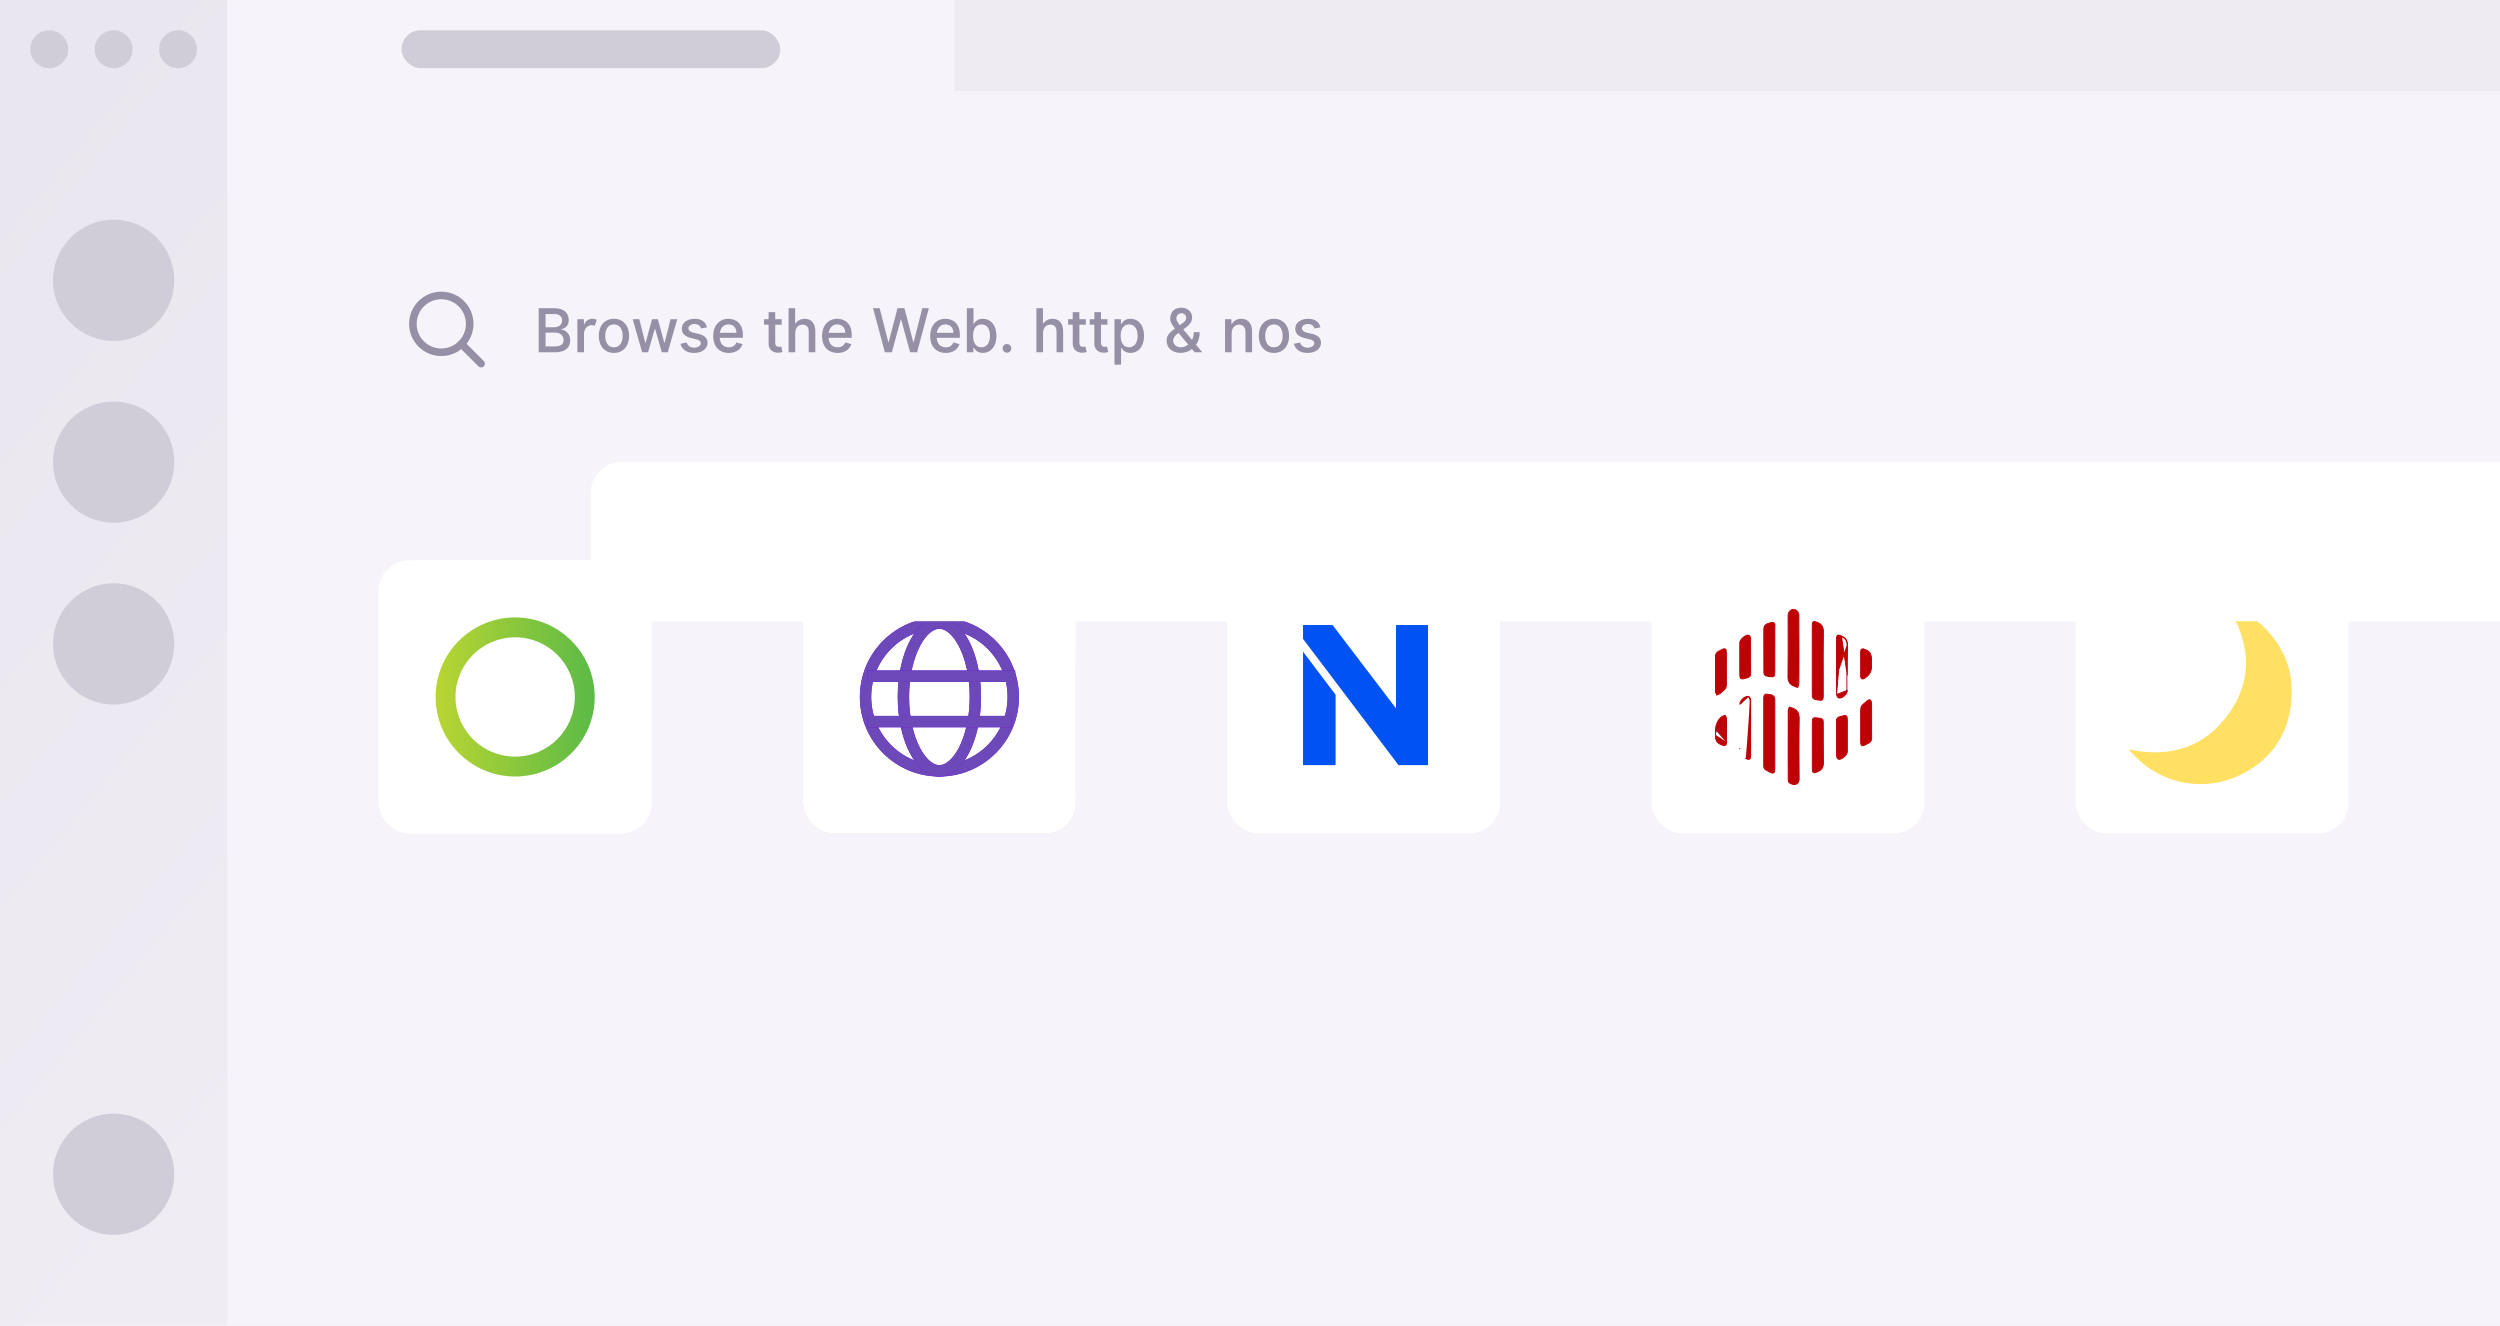 <svg width="660" height="350" viewBox="0 0 660 350" fill="none" xmlns="http://www.w3.org/2000/svg">
<g clip-path="url(#clip0)">
<path d="M60 0H660V350H60V0Z" fill="#F6F4FA"/>
<path d="M60 0H660V350H60V0Z" fill="#EEEBF3"/>
<path d="M0 0H60V350H0V0Z" fill="url(#paint0_linear)"/>
<circle cx="13" cy="13" r="5" fill="#D0CDD8"/>
<circle cx="30" cy="13" r="5" fill="#D0CDD8"/>
<circle cx="47" cy="13" r="5" fill="#D0CDD8"/>
<circle cx="30" cy="74" r="16" fill="#D0CDD8"/>
<circle cx="30" cy="122" r="16" fill="#D0CDD8"/>
<circle cx="30" cy="170" r="16" fill="#D0CDD8"/>
<circle cx="30" cy="310" r="16" fill="#D0CDD8"/>
<rect x="60" width="192" height="24" fill="#F6F4FA"/>
<path d="M60 24H660V350H60V24Z" fill="#F6F4FA"/>
<rect x="106" y="8" width="100" height="10" rx="5" fill="#D0CDD8"/>
<rect x="100" y="148" width="72" height="72" rx="8" fill="white"/>
<rect x="100" y="148" width="72" height="72" rx="8" fill="white"/>
<path fill-rule="evenodd" clip-rule="evenodd" d="M115 184C115 172.402 124.402 163 136 163C147.598 163 157 172.402 157 184C157 195.598 147.598 205 136 205C124.402 205 115 195.598 115 184ZM120.25 184C120.25 192.699 127.301 199.75 136 199.75C144.699 199.75 151.75 192.699 151.75 184C151.75 175.302 144.699 168.25 136 168.25C127.301 168.25 120.25 175.302 120.25 184Z" fill="url(#paint1_linear)"/>
<rect x="548" y="148" width="72" height="72" rx="8" fill="white"/>
<path d="M588.056 160C597.242 162.461 604.406 171.562 604.926 180.491C605.792 193.427 598.975 201.842 589.269 205.505C580.43 208.825 569.279 206.764 562 197.835C573.266 200.239 582.279 197.091 588.576 188.161C594.815 179.175 594.122 169.731 588.056 160Z" fill="#FFE063"/>
<rect x="324" y="148" width="72" height="72" rx="8" fill="white"/>
<path d="M344 172.041L352.599 183.425V202H344V172.041Z" fill="#0052F3"/>
<path d="M368.548 165H377V202H369.209L344 168.67V165H351.791L368.548 187.02V165Z" fill="#0052F3"/>
<rect x="212" y="148" width="72" height="72" rx="8" fill="url(#paint2_linear)" fill-opacity="0.25" style="mix-blend-mode:multiply"/>
<rect x="212" y="148" width="72" height="72" rx="8" fill="white"/>
<circle cx="248" cy="184" r="19.5" stroke="#6804EA" stroke-width="3"/>
<circle cx="248" cy="184" r="19.5" stroke="#6D48B8" stroke-width="3"/>
<path d="M257.5 184C257.5 189.607 256.306 194.608 254.449 198.153C252.555 201.769 250.2 203.5 248 203.5C245.8 203.5 243.445 201.769 241.551 198.153C239.694 194.608 238.5 189.607 238.5 184C238.5 178.393 239.694 173.392 241.551 169.847C243.445 166.231 245.8 164.5 248 164.5C250.2 164.5 252.555 166.231 254.449 169.847C256.306 173.392 257.5 178.393 257.5 184Z" stroke="#6804EA" stroke-width="3"/>
<path d="M257.5 184C257.5 189.607 256.306 194.608 254.449 198.153C252.555 201.769 250.2 203.5 248 203.5C245.8 203.5 243.445 201.769 241.551 198.153C239.694 194.608 238.5 189.607 238.5 184C238.5 178.393 239.694 173.392 241.551 169.847C243.445 166.231 245.8 164.5 248 164.5C250.2 164.5 252.555 166.231 254.449 169.847C256.306 173.392 257.5 178.393 257.5 184Z" stroke="#6D48B8" stroke-width="3"/>
<line x1="268" y1="178.5" x2="229" y2="178.5" stroke="#6804EA" stroke-width="3"/>
<line x1="268" y1="178.5" x2="229" y2="178.5" stroke="#6D48B8" stroke-width="3"/>
<path d="M267 190.5H229" stroke="#6804EA" stroke-width="3"/>
<path d="M267 190.5H229" stroke="#6D48B8" stroke-width="3"/>
<g filter="url(#filter0_ddd)">
<rect x="100" y="66" width="520" height="42" rx="8" fill="white"/>
</g>
<path d="M146.608 93C149.307 93 150.528 91.682 150.528 89.886C150.528 88.153 149.381 87.125 148.21 87.023V86.915C149.295 86.636 150.148 85.943 150.148 84.483C150.148 82.727 148.938 81.364 146.381 81.364H142.222V93H146.608ZM144.023 82.909H146.364C147.824 82.909 148.398 83.682 148.398 84.602C148.398 85.716 147.551 86.392 146.278 86.392H144.023V82.909ZM148.79 89.773C148.79 90.733 148.159 91.454 146.54 91.454H144.023V87.807H146.614C148 87.807 148.79 88.71 148.79 89.773ZM157.555 84.449C157.283 84.29 156.828 84.142 156.374 84.142C155.43 84.142 154.504 84.784 154.254 85.648H154.152V84.273H152.425V93H154.175V88.062C154.186 86.983 154.964 85.829 156.214 85.829C156.584 85.829 156.862 85.943 156.993 86.011L157.555 84.449ZM162.082 93.176C164.509 93.176 166.088 91.352 166.088 88.665C166.088 85.972 164.509 84.159 162.082 84.159C159.651 84.159 158.077 85.972 158.077 88.665C158.077 91.352 159.651 93.176 162.082 93.176ZM162.082 91.688C160.48 91.688 159.781 90.324 159.781 88.665C159.781 87.011 160.48 85.642 162.082 85.642C163.679 85.642 164.384 87.011 164.384 88.665C164.384 90.324 163.679 91.688 162.082 91.688ZM178.786 84.273H177.03L175.462 90.46H175.365L173.683 84.273H172.143L170.445 90.489H170.348L168.786 84.273H167.03L169.524 93H171.092L172.837 86.892H172.973L174.723 93H176.297L178.786 84.273ZM186.651 86.426C186.276 85.006 185.247 84.159 183.429 84.159C181.423 84.159 179.997 85.199 179.997 86.778C179.997 88 180.849 88.858 182.355 89.227L183.844 89.585C184.56 89.756 185.009 90.04 185.009 90.619C185.009 91.25 184.321 91.79 183.264 91.79C182.168 91.79 181.537 91.21 181.27 90.415L179.628 90.767C180.014 92.119 181.094 93.176 183.224 93.176C185.395 93.176 186.793 92.04 186.793 90.483C186.793 89.296 185.974 88.5 184.497 88.159L183.048 87.824C182.219 87.625 181.741 87.222 181.741 86.671C181.741 86.011 182.469 85.534 183.384 85.534C184.491 85.534 184.929 86.227 185.065 86.699L186.651 86.426ZM192.416 93.176C194.422 93.176 195.649 92.097 196.013 90.841L194.399 90.398C194.109 91.182 193.473 91.688 192.411 91.688C190.979 91.688 190.132 90.79 189.996 89.176H196.126V88.443C196.126 85.403 194.314 84.159 192.303 84.159C189.825 84.159 188.28 86.051 188.28 88.727C188.28 91.432 189.854 93.176 192.416 93.176ZM192.297 85.642C193.615 85.642 194.422 86.585 194.422 87.852H190.036C190.268 86.449 191.104 85.642 192.297 85.642ZM206.362 84.273H204.658V82.409H202.908V84.273H201.697V85.704H202.908V90.767C202.908 92.301 204.101 93.114 205.322 93.114C205.97 93.114 206.396 92.994 206.572 92.926L206.26 91.489C206.135 91.517 205.936 91.557 205.686 91.557C205.146 91.557 204.658 91.403 204.658 90.421V85.704H206.362V84.273ZM209.94 87.932C209.94 86.432 210.849 85.704 211.889 85.704C212.912 85.704 213.503 86.364 213.503 87.477V93H215.247V87.483C215.247 85.273 214.094 84.159 212.48 84.159C211.281 84.159 210.452 84.744 210.003 85.403H209.912V81.364H208.19V93H209.94V87.932ZM221.151 93.176C223.156 93.176 224.384 92.097 224.747 90.841L223.134 90.398C222.844 91.182 222.207 91.688 221.145 91.688C219.713 91.688 218.866 90.79 218.73 89.176H224.861V88.443C224.861 85.403 223.048 84.159 221.037 84.159C218.56 84.159 217.014 86.051 217.014 88.727C217.014 91.432 218.588 93.176 221.151 93.176ZM221.031 85.642C222.349 85.642 223.156 86.585 223.156 87.852H218.77C219.003 86.449 219.838 85.642 221.031 85.642ZM232.227 81.364H230.489L233.602 93H235.449L237.812 84.358H237.903L240.267 93H242.114L245.222 81.364H243.489L241.205 90.318H241.102L238.767 81.364H236.943L234.614 90.312H234.506L232.227 81.364ZM249.697 93.176C251.703 93.176 252.93 92.097 253.294 90.841L251.68 90.398C251.391 91.182 250.754 91.688 249.692 91.688C248.26 91.688 247.413 90.79 247.277 89.176H253.408V88.443C253.408 85.403 251.595 84.159 249.584 84.159C247.107 84.159 245.561 86.051 245.561 88.727C245.561 91.432 247.135 93.176 249.697 93.176ZM249.578 85.642C250.896 85.642 251.703 86.585 251.703 87.852H247.317C247.55 86.449 248.385 85.642 249.578 85.642ZM255.253 81.364V93H256.963V91.807H257.105C257.401 92.341 258.031 93.165 259.463 93.165C261.537 93.165 263.06 91.489 263.06 88.653C263.06 85.807 261.509 84.159 259.446 84.159C257.997 84.159 257.401 84.994 257.105 85.511H257.003V81.364H255.253ZM261.361 88.636C261.361 90.392 260.594 91.688 259.094 91.688C257.605 91.688 256.889 90.403 256.889 88.636C256.889 86.881 257.594 85.642 259.094 85.642C260.611 85.642 261.361 86.898 261.361 88.636ZM265.837 93.114C266.467 93.114 266.984 92.602 266.984 91.96C266.984 91.341 266.467 90.829 265.837 90.829C265.217 90.829 264.689 91.324 264.689 91.96C264.689 92.602 265.2 93.114 265.837 93.114ZM275.362 87.932C275.362 86.432 276.271 85.704 277.311 85.704C278.334 85.704 278.925 86.364 278.925 87.477V93H280.669V87.483C280.669 85.273 279.516 84.159 277.902 84.159C276.703 84.159 275.874 84.744 275.425 85.403H275.334V81.364H273.612V93H275.362V87.932ZM286.659 84.273H284.955V82.409H283.205V84.273H281.994V85.704H283.205V90.767C283.205 92.301 284.398 93.114 285.619 93.114C286.267 93.114 286.693 92.994 286.869 92.926L286.557 91.489C286.432 91.517 286.233 91.557 285.983 91.557C285.443 91.557 284.955 91.403 284.955 90.421V85.704H286.659V84.273ZM292.362 84.273H290.658V82.409H288.908V84.273H287.697V85.704H288.908V90.767C288.908 92.301 290.101 93.114 291.322 93.114C291.97 93.114 292.396 92.994 292.572 92.926L292.26 91.489C292.135 91.517 291.936 91.557 291.686 91.557C291.146 91.557 290.658 91.403 290.658 90.421V85.704H292.362V84.273ZM294.222 96.273H295.972V91.807H296.074C296.369 92.341 297 93.165 298.432 93.165C300.506 93.165 302.028 91.489 302.028 88.653C302.028 85.807 300.477 84.159 298.415 84.159C296.966 84.159 296.369 84.994 296.074 85.511H295.932V84.273H294.222V96.273ZM300.33 88.636C300.33 90.392 299.562 91.688 298.062 91.688C296.574 91.688 295.858 90.403 295.858 88.636C295.858 86.881 296.562 85.642 298.062 85.642C299.58 85.642 300.33 86.898 300.33 88.636ZM315.395 93H317.401L315.747 91.006C316.429 90.108 316.719 89.017 316.719 87.682H315.162C315.162 88.46 314.986 89.148 314.69 89.727L312.389 86.96L313.19 86.369C314.116 85.682 314.724 84.881 314.724 83.784C314.724 82.415 313.634 81.233 311.901 81.233C310.094 81.233 308.935 82.329 308.935 84.142C308.935 85.011 309.446 85.818 310.185 86.756C308.878 87.665 307.98 88.511 307.98 89.892C307.98 91.796 309.389 93.159 311.685 93.159C312.776 93.159 313.844 92.835 314.679 92.148L315.395 93ZM310.56 84.102C310.56 83.341 311.088 82.693 311.895 82.693C312.651 82.693 313.151 83.307 313.151 83.847C313.151 84.5 312.827 84.915 312.168 85.347L311.469 85.841C310.957 85.204 310.56 84.625 310.56 84.102ZM309.713 89.841C309.713 89.466 309.923 88.812 310.793 88.136L311.122 87.892L313.69 90.966C313.111 91.438 312.418 91.693 311.736 91.693C310.509 91.693 309.713 90.847 309.713 89.841ZM325.159 88.006C325.159 86.5 326.108 85.704 327.102 85.704C328.085 85.704 328.801 86.409 328.801 87.574V93H330.545V87.483C330.545 85.159 329.278 84.159 327.693 84.159C326.477 84.159 325.619 84.767 325.182 85.574H325.091V84.273H323.409V93H325.159V88.006ZM336.317 93.176C338.743 93.176 340.322 91.352 340.322 88.665C340.322 85.972 338.743 84.159 336.317 84.159C333.885 84.159 332.311 85.972 332.311 88.665C332.311 91.352 333.885 93.176 336.317 93.176ZM336.317 91.688C334.714 91.688 334.016 90.324 334.016 88.665C334.016 87.011 334.714 85.642 336.317 85.642C337.913 85.642 338.618 87.011 338.618 88.665C338.618 90.324 337.913 91.688 336.317 91.688ZM348.604 86.426C348.229 85.006 347.2 84.159 345.382 84.159C343.376 84.159 341.95 85.199 341.95 86.778C341.95 88 342.803 88.858 344.308 89.227L345.797 89.585C346.513 89.756 346.962 90.04 346.962 90.619C346.962 91.25 346.274 91.79 345.217 91.79C344.121 91.79 343.49 91.21 343.223 90.415L341.581 90.767C341.967 92.119 343.047 93.176 345.178 93.176C347.348 93.176 348.746 92.04 348.746 90.483C348.746 89.296 347.928 88.5 346.45 88.159L345.001 87.824C344.172 87.625 343.695 87.222 343.695 86.671C343.695 86.011 344.422 85.534 345.337 85.534C346.445 85.534 346.882 86.227 347.018 86.699L348.604 86.426Z" fill="#968FA6"/>
<g clip-path="url(#clip1)">
<path d="M116.5 93C120.642 93 124 89.642 124 85.5C124 81.358 120.642 78 116.5 78C112.358 78 109 81.358 109 85.5C109 89.642 112.358 93 116.5 93Z" stroke="#968FA6" stroke-width="2" stroke-linecap="round" stroke-linejoin="round"/>
<path d="M127 96L121.8 90.8" stroke="#968FA6" stroke-width="2" stroke-linecap="round" stroke-linejoin="round"/>
</g>
<rect x="436" y="148" width="72" height="72" rx="8" fill="white"/>
<path d="M479.834 164.332L479.833 164.332C479.583 164.225 479.372 164.145 479.199 164.105C479.028 164.066 478.868 164.06 478.736 164.132C478.601 164.206 478.528 164.343 478.488 164.511C478.447 164.679 478.433 164.9 478.433 165.175V165.192V165.21V165.227V165.245V165.263V165.28V165.298V165.315V165.333V165.351V165.368V165.386V165.403V165.421V165.439V165.456V165.474V165.491V165.509V165.527V165.544V165.562V165.579V165.597V165.615V165.632V165.65V165.667V165.685V165.703V165.72V165.738V165.755V165.773V165.791V165.808V165.826V165.844V165.861V165.879V165.896V165.914V165.932V165.949V165.967V165.984V166.002V166.02V166.037V166.055V166.072V166.09V166.108V166.125V166.143V166.16V166.178V166.196V166.213V166.231V166.248V166.266V166.284V166.301V166.319V166.336V166.354V166.372V166.389V166.407V166.424V166.442V166.46V166.477V166.495V166.512V166.53V166.548V166.565V166.583V166.601V166.618V166.636V166.653V166.671V166.689V166.706V166.724V166.741V166.759V166.777V166.794V166.812V166.829V166.847V166.865V166.882V166.9V166.917V166.935V166.953V166.97V166.988V167.005V167.023V167.041V167.058V167.076V167.093V167.111V167.129V167.146V167.164V167.181V167.199V167.217V167.234V167.252V167.269V167.287V167.305V167.322V167.34V167.358V167.375V167.393V167.41V167.428V167.446V167.463V167.481V167.498V167.516V167.534V167.551V167.569V167.586V167.604V167.622V167.639V167.657V167.674V167.692V167.71V167.727V167.745V167.762V167.78V167.798V167.815V167.833V167.85V167.868V167.886V167.903V167.921V167.938V167.956V167.974V167.991V168.009V168.026V168.044V168.062V168.079V168.097V168.115V168.132V168.15V168.167V168.185V168.203V168.22V168.238V168.255V168.273V168.291V168.308V168.326V168.343V168.361V168.379V168.396V168.414V168.431V168.449V168.467V168.484V168.502V168.519V168.537V168.555V168.572V168.59V168.607V168.625V168.643V168.66V168.678V168.695V168.713V168.731V168.748V168.766V168.784V168.801V168.819V168.836V168.854V168.872V168.889V168.907V168.924V168.942V168.96V168.977V168.995V169.012V169.03V169.048V169.065V169.083V169.1V169.118V169.136V169.153V169.171V169.188V169.206V169.224V169.241V169.259V169.276V169.294V169.312V169.329V169.347V169.364V169.382V169.4V169.417V169.435V169.452V169.47V169.488V169.505V169.523V169.541V169.558V169.576V169.593V169.611V169.629V169.646V169.664V169.681V169.699V169.717V169.734V169.752V169.769V169.787V169.805V169.822V169.84V169.857V169.875V169.893V169.91V169.928V169.945V169.963V169.981V169.998V170.016V170.033V170.051V170.069V170.086V170.104V170.121V170.139V170.157V170.174V170.192V170.209V170.227V170.245V170.262V170.28V170.298V170.315V170.333V170.35V170.368V170.386V170.403V170.421V170.438V170.456V170.474V170.491V170.509V170.526V170.544V170.562V170.579V170.597V170.614V170.632V170.65V170.667V170.685V170.702V170.72V170.738V170.755V170.773V170.79V170.808V170.826V170.843V170.861V170.878V170.896V170.914V170.931V170.949V170.966V170.984V171.002V171.019V171.037V171.055V171.072V171.09V171.107V171.125V171.143V171.16V171.178V171.195V171.213V171.231V171.248V171.266V171.283V171.301V171.319V171.336V171.354V171.371V171.389V171.407V171.424V171.442V171.459V171.477V171.495V171.512V171.53V171.547V171.565V171.583V171.6V171.618V171.635V171.653V171.671V171.688V171.706V171.723V171.741V171.759V171.776V171.794V171.812V171.829V171.847V171.864V171.882V171.9V171.917V171.935V171.952V171.97V171.988V172.005V172.023V172.04V172.058V172.076V172.093V172.111V172.128V172.146V172.164V172.181V172.199V172.216V172.234V172.252V172.269V172.287V172.304V172.322V172.34V172.357V172.375V172.392V172.41V172.428V172.445V172.463V172.48V172.498V172.516V172.533V172.551V172.569V172.586V172.604V172.621V172.639V172.657V172.674V172.692V172.709V172.727V172.745V172.762V172.78V172.797V172.815V172.833V172.85V172.868V172.885V172.903V172.921V172.938V172.956V172.973V172.991V173.009V173.026V173.044V173.061V173.079V173.097V173.114V173.132V173.149V173.167V173.185V173.202V173.22V173.237V173.255V173.273V173.29V173.308V173.326V173.343V173.361V173.378V173.396V173.414V173.431V173.449V173.466V173.484V173.502V173.519V173.537V173.554V173.572V173.59V173.607V173.625V173.642V173.66V173.678V173.695V173.713V173.73V173.748V173.766V173.783V173.801V173.818V173.836V173.854V173.871V173.889V173.906V173.924V173.942V173.959V173.977V173.995V174.012V174.03V174.047V174.065V174.083V174.1V174.118V174.135V174.153V174.171V174.188V174.205V174.223V174.24V174.257V174.275V174.292V174.309V174.327V174.344V174.361V174.379V174.396V174.413V174.431V174.448V174.465V174.483V174.5V174.517V174.535V174.552V174.569V174.587V174.604V174.621V174.639V174.656V174.673V174.691V174.708V174.725V174.743V174.76V174.777V174.795V174.812V174.829V174.847V174.864V174.881V174.899V174.916V174.933V174.951V174.968V174.985V175.002V175.02V175.037V175.054V175.072V175.089V175.106V175.124V175.141V175.158V175.176V175.193V175.21V175.228V175.245V175.262V175.28V175.297V175.314V175.332V175.349V175.366V175.384V175.401V175.418V175.436V175.453V175.47V175.488V175.505V175.522V175.54V175.557V175.574V175.592V175.609V175.626V175.644V175.661V175.678V175.696V175.713V175.73V175.747V175.765V175.782V175.799V175.817V175.834V175.851V175.869V175.886V175.903V175.921V175.938V175.955V175.973V175.99V176.007V176.025V176.042V176.059V176.077V176.094V176.111V176.129V176.146V176.163V176.181V176.198V176.215V176.233V176.25V176.267V176.284V176.302V176.319V176.336V176.354V176.371V176.388V176.406V176.423V176.44V176.458V176.475V176.492V176.51V176.527V176.544V176.562V176.579V176.596V176.614V176.631V176.648V176.666V176.683V176.7V176.717V176.735V176.752V176.769V176.787V176.804V176.821V176.839V176.856V176.873V176.891V176.908V176.925V176.943V176.96V176.977V176.995V177.012V177.029V177.047V177.064V177.081V177.098V177.116V177.133V177.15V177.168V177.185V177.202V177.22V177.237V177.254V177.272V177.289V177.306V177.324V177.341V177.358V177.376V177.393V177.41V177.427V177.445V177.462V177.479V177.497V177.514V177.531V177.549V177.566V177.583V177.601V177.618V177.635V177.653V177.67V177.687V177.705V177.722V177.739V177.756V177.774V177.791V177.808V177.826V177.843V177.86V177.878V177.895V177.912V177.93V177.947V177.964V177.981V177.999V178.016V178.033V178.051V178.068V178.085V178.103V178.12V178.137V178.155V178.172V178.189V178.206V178.224V178.241V178.258V178.276V178.293V178.31V178.328V178.345V178.362V178.38V178.397V178.414V178.431V178.449V178.466V178.483V178.501V178.518V178.535V178.553V178.57V178.587V178.605V178.622V178.639V178.656V178.674V178.691V178.708V178.726V178.743V178.76V178.778V178.795V178.812V178.829V178.847V178.864V178.881V178.899V178.916V178.933V178.951V178.968V178.985V179.002V179.02V179.037V179.054V179.072V179.089V179.106V179.124V179.141V179.158V179.175V179.193V179.21V179.227V179.245V179.262V179.279V179.297V179.314V179.331V179.348V179.366V179.383V179.4V179.418V179.435V179.452V179.469V179.487V179.504V179.521V179.539V179.556V179.573V179.591V179.608V179.625V179.642V179.66V179.677V179.694V179.712V179.729V179.746V179.763V179.781V179.798V179.815V179.833V179.85V179.867V179.884V179.902V179.919V179.936V179.954V179.971V179.988V180.005V180.023V180.04V180.057V180.075V180.092V180.109V180.126V180.144V180.161V180.178V180.196V180.213V180.23V180.247V180.265V180.282V180.299V180.317V180.334V180.351V180.368V180.386V180.403V180.42V180.438V180.455V180.472V180.489V180.507V180.524V180.541V180.559V180.576V180.593V180.61V180.628V180.645V180.662V180.679V180.697V180.714V180.731V180.749V180.766V180.783V180.8V180.818V180.835V180.852V180.87V180.887V180.904V180.921V180.939V180.956V180.973V180.99V181.008V181.025V181.042V181.06V181.077V181.094V181.111V181.129V181.146V181.163V181.18V181.198V181.215V181.232V181.249V181.267V181.284V181.301V181.319V181.336V181.353V181.37V181.388V181.405V181.422V181.439V181.457V181.474V181.491V181.508V181.526V181.543V181.56V181.578V181.595V181.612V181.629V181.647V181.664V181.681V181.698V181.716V181.733V181.75V181.767V181.785V181.802V181.819V181.836V181.854V181.871V181.888V181.905V181.923V181.94V181.957V181.974V181.992V182.009V182.026V182.043V182.061V182.078V182.095V182.112V182.13V182.147V182.164V182.181V182.199V182.216V182.233V182.25V182.268V182.285V182.302V182.319V182.337V182.354V182.371V182.388V182.406V182.423V182.44V182.457V182.475V182.492V182.509V182.526V182.544V182.561V182.578V182.595V182.613V182.63V182.647V182.664V182.682V182.699V182.716V182.733V182.751V182.768V182.785V182.802V182.82V182.837V182.854V182.871V182.889V182.906V182.923V182.94V182.957V182.975V182.992V183.009V183.026V183.044C478.433 183.377 478.435 183.64 478.46 183.845C478.486 184.051 478.537 184.218 478.649 184.348C478.76 184.479 478.918 184.557 479.12 184.62C479.322 184.682 479.586 184.732 479.923 184.795L479.923 184.795C480.206 184.847 480.436 184.88 480.621 184.881C480.805 184.882 480.963 184.852 481.085 184.754C481.207 184.656 481.269 184.509 481.303 184.331C481.336 184.153 481.345 183.926 481.345 183.645C481.345 182.116 481.342 180.59 481.338 179.064C481.329 174.999 481.319 170.942 481.378 166.884L481.378 166.884C481.386 166.265 481.304 165.753 481.063 165.33C480.819 164.904 480.423 164.585 479.834 164.332Z" fill="#BE0104" stroke="#BE0104" stroke-width="0.25"/>
<path d="M466.973 203.692L466.976 203.694C467.267 203.86 467.508 203.982 467.705 204.048C467.899 204.112 468.079 204.133 468.227 204.053C468.377 203.972 468.452 203.811 468.494 203.618C468.537 203.423 468.55 203.163 468.55 202.842V202.825V202.807V202.79V202.772V202.755V202.738V202.72V202.703V202.685V202.668V202.65V202.633V202.616V202.598V202.581V202.563V202.546V202.528V202.511V202.494V202.476V202.459V202.441V202.424V202.406V202.389V202.372V202.354V202.337V202.319V202.302V202.284V202.267V202.25V202.232V202.215V202.197V202.18V202.162V202.145V202.128V202.11V202.093V202.075V202.058V202.04V202.023V202.006V201.988V201.971V201.953V201.936V201.918V201.901V201.883V201.866V201.849V201.831V201.814V201.796V201.779V201.761V201.744V201.727V201.709V201.692V201.674V201.657V201.639V201.622V201.604V201.587V201.57V201.552V201.535V201.517V201.5V201.482V201.465V201.447V201.43V201.413V201.395V201.378V201.36V201.343V201.325V201.308V201.29V201.273V201.256V201.238V201.221V201.203V201.186V201.168V201.151V201.133V201.116V201.099V201.081V201.064V201.046V201.029V201.011V200.994V200.976V200.959V200.941V200.924V200.907V200.889V200.872V200.854V200.837V200.819V200.802V200.784V200.767V200.75V200.732V200.715V200.697V200.68V200.662V200.645V200.627V200.61V200.592V200.575V200.558V200.54V200.523V200.505V200.488V200.47V200.453V200.435V200.418V200.4V200.383V200.366V200.348V200.331V200.313V200.296V200.278V200.261V200.243V200.226V200.208V200.191V200.173V200.156V200.139V200.121V200.104V200.086V200.069V200.051V200.034V200.016V199.999V199.981V199.964V199.947V199.929V199.912V199.894V199.877V199.859V199.842V199.824V199.807V199.789V199.772V199.754V199.737V199.72V199.702V199.685V199.667V199.65V199.632V199.615V199.597V199.58V199.562V199.545V199.527V199.51V199.493V199.475V199.458V199.44V199.423V199.405V199.388V199.37V199.353V199.335V199.318V199.3V199.283V199.265V199.248V199.231V199.213V199.196V199.178V199.161V199.143V199.126V199.108V199.091V199.073V199.056V199.038V199.021V199.004V198.986V198.969V198.951V198.934V198.916V198.899V198.881V198.864V198.846V198.829V198.811V198.794V198.776V198.759V198.742V198.724V198.707V198.689V198.672V198.654V198.637V198.619V198.602V198.584V198.567V198.549V198.532V198.514V198.497V198.48V198.462V198.445V198.427V198.41V198.392V198.375V198.357V198.34V198.322V198.305V198.287V198.27V198.252V198.235V198.218V198.2V198.183V198.165V198.148V198.13V198.113V198.095V198.078V198.06V198.043V198.025V198.008V197.991V197.973V197.956V197.938V197.921V197.903V197.886V197.868V197.851V197.833V197.816V197.798V197.781V197.763V197.746V197.729V197.711V197.694V197.676V197.659V197.641V197.624V197.606V197.589V197.571V197.554V197.536V197.519V197.501V197.484V197.467V197.449V197.432V197.414V197.397V197.379V197.362V197.344V197.327V197.309V197.292V197.274V197.257V197.24V197.222V197.205V197.187V197.17V197.152V197.135V197.117V197.1V197.082V197.065V197.047V197.03V197.013V196.995V196.978V196.96V196.943V196.925V196.908V196.89V196.873V196.855V196.838V196.82V196.803V196.786V196.768V196.751V196.733V196.716V196.698V196.681V196.663V196.646V196.628V196.611V196.593V196.576V196.559V196.541V196.524V196.506V196.489V196.471V196.454V196.436V196.419V196.401V196.384V196.367V196.349V196.332V196.314V196.297V196.279V196.262V196.244V196.227V196.209V196.192V196.175V196.157V196.14V196.122V196.105V196.087V196.07V196.052V196.035V196.017V196V195.983V195.965V195.948V195.93V195.913V195.895V195.878V195.86V195.843V195.825V195.808V195.791V195.773V195.756V195.738V195.721V195.703V195.686V195.668V195.651V195.634V195.616V195.599V195.581V195.564V195.546V195.529V195.511V195.494V195.477V195.459V195.442V195.424V195.407V195.389V195.372V195.354V195.337V195.32V195.302V195.285V195.267V195.25V195.232V195.215V195.197V195.18V195.163V195.145V195.128V195.11V195.093V195.075V195.058V195.04V195.023V195.006V194.988V194.971V194.953V194.936V194.918V194.901V194.883V194.866V194.849V194.831V194.814V194.796V194.779V194.761V194.744V194.727V194.709V194.692V194.674V194.657V194.639V194.622V194.605V194.587V194.57V194.552V194.535V194.517V194.5V194.483V194.465V194.448V194.43V194.413V194.395V194.378V194.361V194.343V194.326V194.308V194.291V194.273V194.256V194.239V194.221V194.204V194.186V194.169V194.151V194.134V194.117V194.099V194.082V194.064V194.047V194.029V194.012V193.995V193.977V193.96V193.942V193.925V193.908C468.559 192.406 468.554 190.904 468.55 189.401L468.55 189.398C468.546 187.894 468.542 186.389 468.55 184.88C468.559 184.44 468.481 184.088 468.27 183.834C468.057 183.577 467.73 183.443 467.294 183.394L467.294 183.394L467.291 183.394C467.12 183.378 466.933 183.348 466.764 183.302L466.764 183.302L466.759 183.301C466.402 183.22 466.105 183.233 465.899 183.404C465.695 183.574 465.622 183.865 465.622 184.23L465.622 184.23C465.638 190.207 465.638 196.2 465.622 202.178V202.178C465.622 202.452 465.669 202.691 465.789 202.891C465.911 203.092 466.1 203.242 466.36 203.352L466.36 203.353L466.367 203.355C466.525 203.411 466.662 203.497 466.815 203.594C466.866 203.626 466.918 203.659 466.973 203.692Z" fill="#BE0104" stroke="#BE0104" stroke-width="0.25"/>
<path d="M474.605 181.52L474.477 181.467C474.325 181.405 474.17 181.346 474.012 181.287L474.012 181.287C473.855 181.228 473.696 181.168 473.541 181.104C472.913 180.849 472.519 180.486 472.292 180.015C472.067 179.549 472.011 178.991 472.028 178.361C472.086 174.521 472.077 170.674 472.067 166.823C472.063 165.378 472.06 163.932 472.06 162.486C472.06 162.059 472.225 161.659 472.482 161.365C472.738 161.071 473.093 160.875 473.476 160.875C473.858 160.875 474.216 161.07 474.476 161.361C474.737 161.653 474.907 162.05 474.907 162.47M474.605 181.52L474.907 162.471C474.907 162.471 474.907 162.47 474.907 162.47M474.605 181.52L474.644 181.387C474.668 181.307 474.695 181.225 474.724 181.141L474.732 181.115C474.758 181.039 474.785 180.961 474.809 180.883C474.863 180.709 474.907 180.525 474.907 180.34M474.605 181.52L474.907 180.34M474.907 162.47C474.924 165.491 474.924 168.496 474.924 171.5C474.924 172.234 474.925 172.97 474.926 173.706C474.929 175.917 474.932 178.133 474.907 180.34M474.907 162.47L474.907 180.34" fill="#BE0104" stroke="#BE0104" stroke-width="0.25"/>
<path d="M472.375 186.648L472.498 186.689L472.5 186.689C472.789 186.784 473.082 186.879 473.375 186.991L473.379 186.993L473.379 186.993C474.022 187.263 474.435 187.633 474.681 188.117C474.924 188.596 474.997 189.173 474.989 189.845L474.989 189.846C474.892 195.11 474.924 200.374 474.972 205.624L474.972 205.625C474.972 206.047 474.875 206.389 474.68 206.642C474.484 206.897 474.2 207.049 473.853 207.108C473.612 207.153 473.35 207.102 473.106 207.016C472.859 206.929 472.617 206.802 472.412 206.682C472.337 206.638 472.283 206.568 472.244 206.496C472.204 206.422 472.174 206.337 472.153 206.251C472.109 206.079 472.092 205.887 472.092 205.737M472.375 186.648L472.092 205.736C472.092 205.736 472.092 205.736 472.092 205.737M472.375 186.648L472.339 186.773C472.314 186.862 472.282 186.947 472.249 187.039C472.23 187.091 472.21 187.144 472.19 187.202C472.139 187.35 472.092 187.513 472.092 187.677H472.217M472.375 186.648L472.217 187.677M472.092 205.737C472.068 203.484 472.071 201.221 472.074 198.951C472.075 198.193 472.076 197.435 472.076 196.675V196.675C472.076 193.67 472.076 190.681 472.092 187.676L472.217 187.677M472.092 205.737L472.217 187.677" fill="#BE0104" stroke="#BE0104" stroke-width="0.25"/>
<path d="M461.571 183.853L461.571 183.853C461.662 183.867 461.742 183.926 461.804 183.987C461.869 184.052 461.93 184.134 461.981 184.222C462.081 184.393 462.161 184.609 462.161 184.783M461.571 183.853L462.036 184.783M461.571 183.853L461.57 183.853C461.079 183.782 460.514 184.073 460.084 184.466C459.654 184.859 459.314 185.396 459.314 185.874H459.439L461.571 183.853ZM462.161 184.783C462.161 184.783 462.161 184.783 462.161 184.783H462.036M462.161 184.783C462.161 184.783 462.161 184.783 462.161 184.782L462.036 184.783M462.161 184.783C462.172 186.44 462.168 188.097 462.165 189.748C462.163 190.572 462.161 191.395 462.161 192.216V192.23V192.244V192.258V192.272V192.286V192.301V192.315V192.329V192.343V192.357V192.371V192.386V192.4V192.414V192.428V192.442V192.457V192.471V192.485V192.499V192.513V192.527V192.542V192.556V192.57V192.584V192.598V192.613V192.627V192.641V192.655V192.669V192.684V192.698V192.712V192.726V192.74V192.754V192.769V192.783V192.797V192.811V192.825V192.84V192.854V192.868V192.882V192.896V192.911V192.925V192.939V192.953V192.967V192.982V192.996V193.01V193.024V193.038V193.052V193.067V193.081V193.095V193.109V193.123V193.138V193.152V193.166V193.18V193.194V193.209V193.223V193.237V193.251V193.265V193.28V193.294V193.308V193.322V193.336V193.351V193.365V193.379V193.393V193.407V193.422V193.436V193.45V193.464V193.478V193.493V193.507V193.521V193.535V193.549V193.564V193.578V193.592V193.606V193.621V193.635V193.649V193.663V193.677V193.692V193.706V193.72V193.734V193.748V193.763V193.777V193.791V193.805V193.819V193.834V193.848V193.862V193.876V193.89V193.905V193.919V193.933V193.947V193.962V193.976V193.99V194.004V194.018V194.033V194.047V194.061V194.075V194.089V194.104V194.118V194.132V194.146V194.16V194.175V194.189V194.203V194.217V194.232V194.246V194.26V194.274V194.288V194.303V194.317V194.331V194.345V194.359V194.374V194.388V194.402V194.416V194.431V194.445V194.459V194.473V194.487V194.502V194.516V194.53V194.544V194.558V194.573V194.587V194.601V194.615V194.63V194.644V194.658V194.672V194.686V194.701V194.715V194.729V194.743V194.758V194.772V194.786V194.8V194.814V194.829V194.843V194.857V194.871V194.886V194.9V194.914V194.928V194.942V194.957V194.971V194.985V194.999V195.013V195.028V195.042V195.056V195.07V195.085V195.099V195.113V195.127V195.141V195.156V195.17V195.184V195.198V195.213V195.227V195.241V195.255V195.269V195.284V195.298V195.312V195.326V195.341V195.355V195.369V195.383V195.397V195.412V195.426V195.44V195.454V195.469V195.483V195.497V195.511V195.525V195.54V195.554V195.568V195.582V195.597V195.611V195.625V195.639V195.653V195.668V195.682V195.696V195.71V195.725V195.739V195.753V195.767V195.781V195.796V195.81V195.824V195.838V195.853V195.867V195.881V195.895V195.909V195.924V195.938V195.952V195.966V195.981V195.995V196.009V196.023V196.037V196.052V196.066V196.08V196.094V196.109V196.123V196.137V196.151V196.165V196.18V196.194V196.208V196.222V196.237V196.251V196.265V196.279V196.293V196.308V196.322V196.336V196.35V196.365V196.379V196.393V196.407V196.421V196.436V196.45V196.464V196.478V196.493V196.507V196.521V196.535V196.549V196.564V196.578V196.592V196.606V196.621V196.635V196.649V196.663V196.677V196.692V196.706V196.72V196.734V196.749V196.763V196.777V196.791V196.805V196.82V196.834V196.848V196.862V196.877V196.891V196.905V196.919V196.933V196.948V196.962V196.976V196.99V197.004V197.019V197.033V197.047V197.061V197.076V197.09V197.104V197.118V197.132V197.147V197.161V197.175V197.189V197.204V197.218V197.232V197.246V197.26V197.275V197.289V197.303V197.317V197.331V197.346V197.36V197.374V197.388V197.403V197.417V197.431V197.445V197.459V197.474V197.488V197.502V197.516V197.53V197.545V197.559V197.573V197.587V197.602V197.616V197.63V197.644V197.658V197.673V197.687V197.701V197.715V197.729V197.744V197.758V197.772V197.786V197.8V197.815V197.829V197.843V197.857V197.872V197.886V197.9V197.914V197.928V197.943V197.957V197.971V197.985V197.999V198.014V198.028V198.042V198.056V198.07V198.085V198.099V198.113V198.127V198.141V198.156V198.17V198.184V198.198V198.212V198.227V198.241V198.255V198.269V198.283V198.298V198.312V198.326V198.34V198.355V198.369V198.383V198.397V198.411V198.426V198.44V198.454V198.468V198.482V198.496V198.511V198.525V198.539V198.553V198.567V198.582V198.596V198.61V198.624V198.638V198.653V198.667V198.681V198.695V198.709V198.724V198.738V198.752V198.766V198.78V198.795V198.809V198.823V198.837V198.851V198.866V198.88V198.894V198.908V198.922V198.937V198.951V198.965V198.979V198.993V199.007V199.022V199.036V199.05V199.064V199.078V199.093V199.107V199.121V199.135V199.149V199.164V199.178V199.192V199.206V199.22V199.234V199.249V199.263V199.277V199.291V199.305V199.32V199.334V199.348V199.362V199.376V199.39V199.405V199.419V199.433V199.447V199.461V199.475V199.49C462.161 199.726 462.146 199.921 462.106 200.073C462.065 200.225 461.993 200.351 461.867 200.421C461.744 200.49 461.596 200.49 461.439 200.457C461.28 200.424 461.092 200.352 460.872 200.252M462.036 184.783C462.047 186.44 462.043 188.096 462.04 189.747C462.038 190.571 462.036 191.394 462.036 192.216V199.49C462.036 200.423 461.794 200.533 460.923 200.138M460.872 200.252C460.872 200.252 460.872 200.252 460.873 200.252L460.923 200.138M460.872 200.252C460.872 200.252 460.871 200.252 460.871 200.252L460.923 200.138M460.872 200.252L460.923 200.138M459.265 197.651C459.265 197.651 459.265 197.652 459.265 197.652L459.39 197.655L459.265 197.651C459.265 197.651 459.265 197.651 459.265 197.651Z" fill="#BE0104" stroke="#BE0104" stroke-width="0.25"/>
<path d="M486.128 167.875L486.128 167.875C486.698 168.126 487.117 168.436 487.387 168.861C487.657 169.286 487.768 169.812 487.751 170.475L487.751 170.476C487.676 173.088 487.687 175.698 487.698 178.315L486.128 167.875ZM486.128 167.875L486.127 167.875M486.128 167.875L486.127 167.875M486.127 167.875C485.908 167.779 485.719 167.71 485.561 167.677C485.404 167.645 485.256 167.645 485.133 167.714C485.007 167.785 484.936 167.911 484.895 168.064C484.854 168.216 484.839 168.413 484.839 168.654V168.668V168.682V168.697V168.711V168.725V168.74V168.754V168.768V168.783V168.797V168.812V168.826V168.84V168.855V168.869V168.883V168.898V168.912V168.926V168.941V168.955V168.969V168.984V168.998V169.013V169.027V169.041V169.056V169.07V169.084V169.099V169.113V169.127V169.142V169.156V169.171V169.185V169.199V169.214V169.228V169.242V169.257V169.271V169.285V169.3V169.314V169.329V169.343V169.357V169.372V169.386V169.4V169.415V169.429V169.443V169.458V169.472V169.487V169.501V169.515V169.53V169.544V169.558V169.573V169.587V169.601V169.616V169.63V169.645V169.659V169.673V169.688V169.702V169.716V169.731V169.745V169.759V169.774V169.788V169.802V169.817V169.831V169.846V169.86V169.874V169.889V169.903V169.917V169.932V169.946V169.96V169.975V169.989V170.004V170.018V170.032V170.047V170.061V170.075V170.09V170.104V170.118V170.133V170.147V170.162V170.176V170.19V170.205V170.219V170.233V170.248V170.262V170.276V170.291V170.305V170.32V170.334V170.348V170.363V170.377V170.391V170.406V170.42V170.434V170.449V170.463V170.477V170.492V170.506V170.521V170.535V170.549V170.564V170.578V170.592V170.607V170.621V170.635V170.65V170.664V170.679V170.693V170.707V170.722V170.736V170.75V170.765V170.779V170.793V170.808V170.822V170.837V170.851V170.865V170.88V170.894V170.908V170.923V170.937V170.951V170.966V170.98V170.995V171.009V171.023V171.038V171.052V171.066V171.081V171.095V171.109V171.124V171.138V171.152V171.167V171.181V171.196V171.21V171.224V171.239V171.253V171.267V171.282V171.296V171.31V171.325V171.339V171.354V171.368V171.382V171.397V171.411V171.425V171.44V171.454V171.468V171.483V171.497V171.512V171.526V171.54V171.555V171.569V171.583V171.598V171.612V171.626V171.641V171.655V171.67V171.684V171.698V171.713V171.727V171.741V171.756V171.77V171.784V171.799V171.813V171.827V171.842V171.856V171.871V171.885V171.899V171.914V171.928V171.942V171.957V171.971V171.985V172V172.014V172.029V172.043V172.057V172.072V172.086V172.1V172.115V172.129V172.143V172.158V172.172V172.187V172.201V172.215V172.23V172.244V172.258V172.273V172.287V172.301V172.316V172.33V172.345V172.359V172.373V172.388V172.402V172.416V172.431V172.445V172.459V172.474V172.488V172.502V172.517V172.531V172.546V172.56V172.574V172.589V172.603V172.617V172.632V172.646V172.66V172.675V172.689V172.704V172.718V172.732V172.747V172.761V172.775V172.79V172.804V172.818V172.833V172.847V172.862V172.876V172.89V172.905V172.919V172.933V172.948V172.962V172.976V172.991V173.005V173.02V173.034V173.048V173.063V173.077V173.091V173.106V173.12V173.134V173.149V173.163V173.177V173.192V173.206V173.221V173.235V173.249V173.264V173.278V173.292V173.307V173.321V173.335V173.35V173.364V173.379V173.393V173.407V173.422V173.436V173.45V173.465V173.479V173.493V173.508V173.522V173.537V173.551V173.565V173.58V173.594V173.608V173.623V173.637V173.651V173.666V173.68V173.695V173.709V173.723V173.738V173.752V173.766V173.781V173.795V173.809V173.824V173.838V173.852V173.867V173.881V173.896V173.91V173.924V173.939V173.953V173.967V173.982V173.996V174.01V174.025V174.039V174.054V174.068V174.082V174.097V174.111V174.125V174.14V174.154V174.168V174.183V174.197V174.212V174.226V174.24V174.255V174.269V174.283V174.298V174.312V174.326V174.341V174.355V174.37V174.384V174.398V174.413V174.427V174.441V174.456V174.47V174.484V174.499V174.513V174.527V174.542V174.556V174.571V174.585V174.599V174.614V174.628V174.642V174.657V174.671V174.685V174.7V174.714V174.729V174.743V174.757V174.772V174.786V174.8V174.815V174.829V174.843V174.858V174.872V174.887V174.901V174.915V174.93V174.944V174.958V174.973V174.987V175.001V175.016V175.03V175.045V175.059V175.073V175.088V175.102V175.116V175.131V175.145V175.159V175.174V175.188V175.202V175.217V175.231V175.246V175.26V175.274V175.289V175.303V175.317V175.332V175.346V175.36V175.375V175.389V175.404V175.418V175.432V175.447V175.461V175.475V175.49V175.504V175.518V175.533V175.547V175.562V175.576V175.59V175.605V175.619V175.633V175.648V175.662V175.676V175.691V175.705V175.72V175.734V175.748V175.763V175.777V175.791V175.806V175.82V175.834V175.849V175.863V175.878V175.892V175.906V175.921V175.935V175.949V175.964V175.978V175.992V176.007C484.839 176.706 484.837 177.406 484.834 178.106C484.827 179.857 484.821 181.61 484.855 183.362L484.855 183.362M486.127 167.875L484.855 183.362M487.626 170.472C487.659 169.175 487.191 168.48 486.077 167.989C485.206 167.61 484.964 167.705 484.964 168.654V176.007C484.964 176.707 484.962 177.407 484.959 178.108L487.626 170.472ZM487.626 170.472C487.551 173.086 487.562 175.7 487.573 178.318M487.626 170.472L487.573 178.318M484.855 183.362L484.856 183.367M484.855 183.362L484.856 183.367M484.856 183.367C484.865 183.53 484.949 183.74 485.051 183.909C485.103 183.995 485.163 184.077 485.228 184.141C485.29 184.201 485.369 184.26 485.46 184.274C485.953 184.354 486.515 184.066 486.941 183.673C487.367 183.28 487.703 182.739 487.703 182.254L484.856 183.367ZM487.573 178.318C487.578 179.629 487.583 180.94 487.578 182.253L487.573 178.318Z" fill="#BE0104" stroke="#BE0104" stroke-width="0.25"/>
<path d="M467.713 164.327L467.713 164.327L467.711 164.328C467.546 164.379 467.377 164.428 467.212 164.474C467.202 164.477 467.192 164.48 467.182 164.483C467.009 164.532 466.841 164.581 466.693 164.629C466.256 164.772 465.98 165.005 465.821 165.32C465.666 165.629 465.631 166.001 465.639 166.41C465.663 168.995 465.66 171.589 465.657 174.179C465.656 175.042 465.655 175.904 465.655 176.766L465.655 176.774C465.655 177.147 465.655 177.437 465.679 177.661C465.704 177.886 465.755 178.066 465.875 178.204C465.995 178.341 466.167 178.418 466.389 178.475C466.608 178.531 466.898 178.573 467.271 178.628L467.278 178.629C467.522 178.665 467.724 178.684 467.889 178.675C468.054 178.665 468.197 178.626 468.306 178.53C468.416 178.435 468.475 178.299 468.508 178.137C468.541 177.975 468.551 177.771 468.551 177.525V177.513V177.501V177.489V177.477V177.465V177.453V177.441V177.429V177.416V177.404V177.392V177.38V177.368V177.356V177.344V177.332V177.32V177.308V177.296V177.284V177.272V177.26V177.248V177.236V177.224V177.212V177.2V177.188V177.176V177.164V177.151V177.139V177.127V177.115V177.103V177.091V177.079V177.067V177.055V177.043V177.031V177.019V177.007V176.995V176.983V176.971V176.959V176.947V176.935V176.923V176.911V176.899V176.886V176.874V176.862V176.85V176.838V176.826V176.814V176.802V176.79V176.778V176.766V176.754V176.742V176.73V176.718V176.706V176.694V176.682V176.67V176.658V176.646V176.634V176.621V176.609V176.597V176.585V176.573V176.561V176.549V176.537V176.525V176.513V176.501V176.489V176.477V176.465V176.453V176.441V176.429V176.417V176.405V176.393V176.381V176.369V176.356V176.344V176.332V176.32V176.308V176.296V176.284V176.272V176.26V176.248V176.236V176.224V176.212V176.2V176.188V176.176V176.164V176.152V176.14V176.128V176.116V176.104V176.092V176.079V176.067V176.055V176.043V176.031V176.019V176.007V175.995V175.983V175.971V175.959V175.947V175.935V175.923V175.911V175.899V175.887V175.875V175.863V175.851V175.839V175.827V175.814V175.802V175.79V175.778V175.766V175.754V175.742V175.73V175.718V175.706V175.694V175.682V175.67V175.658V175.646V175.634V175.622V175.61V175.598V175.586V175.574V175.562V175.549V175.537V175.525V175.513V175.501V175.489V175.477V175.465V175.453V175.441V175.429V175.417V175.405V175.393V175.381V175.369V175.357V175.345V175.333V175.321V175.309V175.297V175.284V175.272V175.26V175.248V175.236V175.224V175.212V175.2V175.188V175.176V175.164V175.152V175.14V175.128V175.116V175.104V175.092V175.08V175.068V175.056V175.044V175.032V175.019V175.007V174.995V174.983V174.971V174.959V174.947V174.935V174.923V174.911V174.899V174.887V174.875V174.863V174.851V174.839V174.827V174.815V174.803V174.791V174.779V174.767V174.754V174.742V174.73V174.718V174.706V174.694V174.682V174.67V174.658V174.646V174.634V174.622V174.61V174.598V174.586V174.574V174.562V174.55V174.538V174.526V174.514V174.502V174.489V174.477V174.465V174.453V174.441V174.429V174.417V174.405V174.393V174.381V174.369V174.357V174.345V174.333V174.321V174.309V174.297V174.285V174.273V174.261V174.249V174.237V174.224V174.212V174.2V174.188V174.176V174.164V174.152V174.14V174.128V174.116V174.104V174.092V174.08V174.068V174.056V174.044V174.032V174.02V174.008V173.996V173.984V173.972V173.959V173.947V173.935V173.923V173.911V173.899V173.887V173.875V173.863V173.851V173.839V173.827V173.815V173.803V173.791V173.779V173.767V173.755V173.743V173.731V173.719V173.707V173.694V173.682V173.67V173.658V173.646V173.634V173.622V173.61V173.598V173.586V173.574V173.562V173.55V173.538V173.526V173.514V173.502V173.49V173.478V173.466V173.454V173.442V173.429V173.417V173.405V173.393V173.381V173.369V173.357V173.345V173.333V173.321V173.309V173.297V173.285V173.273V173.261V173.249V173.237V173.225V173.213V173.201V173.189V173.177V173.164V173.152V173.14V173.128V173.116V173.104V173.092V173.08V173.068V173.056V173.044V173.032V173.02V173.008V172.996V172.984V172.972V172.96V172.948V172.936V172.924V172.912V172.899V172.887V172.875V172.863V172.851V172.839V172.827V172.815V172.803V172.791V172.779V172.767V172.755V172.743V172.731V172.719V172.707V172.695V172.683V172.671V172.659V172.647V172.634V172.622V172.61V172.598V172.586V172.574V172.562V172.55V172.538V172.526V172.514V172.502V172.49V172.478V172.466V172.454V172.442V172.43V172.418V172.406V172.394V172.382V172.369V172.357V172.345V172.333V172.321V172.309V172.297V172.285V172.273V172.261V172.249V172.237V172.225V172.213V172.201V172.189V172.177V172.165V172.153V172.141V172.129V172.117V172.104V172.092V172.08V172.068V172.056V172.044V172.032V172.02V172.008V171.996V171.984V171.972V171.96V171.948V171.936V171.924V171.912V171.9V171.888V171.876V171.864V171.852V171.839V171.827V171.815V171.803V171.791V171.779V171.767V171.755V171.743V171.731V171.719V171.707V171.695V171.683V171.671V171.659V171.647V171.635V171.623V171.611V171.599V171.587V171.574V171.562V171.55V171.538V171.526V171.514V171.502V171.49V171.478V171.466V171.454V171.442V171.43V171.418V171.406V171.394V171.382V171.37V171.358C468.551 170.731 468.555 170.105 468.558 169.48C468.565 168.232 468.572 166.987 468.551 165.743C468.551 165.508 468.565 165.288 468.58 165.05C468.581 165.036 468.582 165.022 468.583 165.009L468.583 165.009L468.583 165.006C468.603 164.542 468.167 164.192 467.713 164.327Z" fill="#BE0104" stroke="#BE0104" stroke-width="0.25"/>
<path d="M452.876 173.416L452.876 173.416L452.876 173.417C452.91 174.465 452.904 175.512 452.897 176.561C452.895 176.982 452.892 177.403 452.892 177.825V177.827V177.828V177.829V177.83V177.832V177.833V177.834V177.836V177.837V177.838V177.84V177.841V177.842V177.843V177.845V177.846V177.847V177.849V177.85V177.851V177.852V177.854V177.855V177.856V177.858V177.859V177.86V177.861V177.863V177.864V177.865V177.867V177.868V177.869V177.87V177.872V177.873V177.874V177.876V177.877V177.878V177.879V177.881V177.882V177.883V177.885V177.886V177.887V177.888V177.89V177.891V177.892V177.894V177.895V177.896V177.897V177.899V177.9V177.901V177.902V177.904V177.905V177.906V177.908V177.909V177.91V177.911V177.913V177.914V177.915V177.917V177.918V177.919V177.92V177.922V177.923V177.924V177.925V177.927V177.928V177.929V177.931V177.932V177.933V177.934V177.936V177.937V177.938V177.939V177.941V177.942V177.943V177.944V177.946V177.947V177.948V177.95V177.951V177.952V177.953V177.955V177.956V177.957V177.958V177.96V177.961V177.962V177.963V177.965V177.966V177.967V177.968V177.97V177.971V177.972V177.974V177.975V177.976V177.977V177.979V177.98V177.981V177.982V177.984V177.985V177.986V177.987V177.989V177.99V177.991V177.992V177.994V177.995V177.996V177.997V177.999V178V178.001V178.002V178.004V178.005V178.006V178.007V178.009V178.01V178.011V178.012V178.014V178.015V178.016V178.017V178.019V178.02V178.021V178.022V178.024V178.025V178.026V178.027V178.029V178.03V178.031V178.032V178.034V178.035V178.036V178.037V178.039V178.04V178.041V178.042V178.044V178.045V178.046V178.047V178.049V178.05V178.051V178.052V178.054V178.055V178.056V178.057V178.059V178.06V178.061V178.062V178.064V178.065V178.066V178.067V178.069V178.07V178.071V178.072V178.073V178.075V178.076V178.077V178.078V178.08V178.081V178.082V178.083V178.085V178.086V178.087V178.088V178.09V178.091V178.092V178.093V178.095V178.096V178.097V178.098V178.099V178.101V178.102V178.103V178.104V178.106V178.107V178.108V178.109V178.111V178.112V178.113V178.114V178.116V178.117V178.118V178.119V178.12V178.122V178.123V178.124V178.125V178.127V178.128V178.129V178.13V178.132V178.133V178.134V178.135V178.136V178.138V178.139V178.14V178.141V178.143V178.144V178.145V178.146V178.147V178.149V178.15V178.151V178.152V178.154V178.155V178.156V178.157V178.159V178.16V178.161V178.162V178.163V178.165V178.166V178.167V178.168V178.17V178.171V178.172V178.173V178.174V178.176V178.177V178.178V178.179V178.181V178.182V178.183V178.184V178.185V178.187V178.188V178.189V178.19V178.192V178.193V178.194V178.195V178.196V178.198V178.199V178.2V178.201V178.203V178.204V178.205V178.206V178.207V178.209V178.21V178.211V178.212V178.214V178.215V178.216V178.217V178.218V178.22V178.221V178.222V178.223V178.225V178.226V178.227V178.228V178.229V178.231V178.232V178.233V178.234V178.235V178.237V178.238V178.239V178.24V178.242V178.243V178.244V178.245V178.246V178.248V178.249V178.25V178.251V178.252V178.254V178.255V178.256V178.257V178.259V178.26V178.261V178.262V178.263V178.265V178.266V178.267V178.268V178.269V178.271V178.272V178.273V178.274V178.276V178.277V178.278V178.279V178.28V178.282V178.283V178.284V178.285V178.286V178.288V178.289V178.29V178.291V178.293V178.294V178.295V178.296V178.297V178.299V178.3V178.301V178.302V178.303V178.305V178.306V178.307V178.308V178.309V178.311V178.312V178.313V178.314V178.315V178.317V178.318V178.319V178.32V178.322V178.323V178.324V178.325V178.326V178.328V178.329V178.33V178.331V178.332V178.334V178.335V178.336V178.337V178.338V178.34V178.341V178.342V178.343V178.345V178.346V178.347V178.348V178.349V178.351V178.352V178.353V178.354V178.355V178.357V178.358V178.359V178.36V178.361V178.363V178.364V178.365V178.366V178.367V178.369V178.37V178.371V178.372V178.373V178.375V178.376V178.377V178.378V178.38V178.381V178.382V178.383V178.384V178.386V178.387V178.388V178.389V178.39V178.392V178.393V178.394V178.395V178.396V178.398V178.399V178.4V178.401V178.402V178.404V178.405V178.406V178.407V178.408V178.41V178.411V178.412V178.413V178.414V178.416V178.417V178.418V178.419V178.42V178.422V178.423V178.424V178.425V178.427V178.428V178.429V178.43V178.431V178.433V178.434V178.435V178.436V178.437V178.439V178.44V178.441V178.442V178.443V178.445V178.446V178.447V178.448V178.449V178.451V178.452V178.453V178.454V178.455V178.457V178.458C452.892 179.145 452.888 179.829 452.884 180.511L452.884 180.517C452.88 181.197 452.876 181.875 452.876 182.553C452.876 182.71 452.935 182.858 452.997 182.987C453.02 183.036 453.044 183.081 453.066 183.125C453.107 183.205 453.145 183.279 453.175 183.357L453.221 183.478L453.34 183.428C453.408 183.399 453.476 183.375 453.549 183.35C453.595 183.333 453.643 183.316 453.694 183.297C453.818 183.251 453.948 183.194 454.059 183.113C454.22 182.995 454.364 182.855 454.501 182.723C454.509 182.715 454.516 182.708 454.524 182.701C454.669 182.56 454.807 182.429 454.959 182.325C455.274 182.116 455.485 181.869 455.612 181.578C455.739 181.289 455.78 180.964 455.772 180.606C455.75 178.942 455.758 177.278 455.765 175.613C455.768 174.78 455.772 173.947 455.772 173.113C455.772 172.598 455.771 172.202 455.74 171.919C455.724 171.778 455.7 171.656 455.661 171.557C455.621 171.458 455.561 171.373 455.471 171.322C455.38 171.271 455.277 171.262 455.17 171.277C455.064 171.291 454.944 171.33 454.81 171.385C454.547 171.493 454.203 171.677 453.758 171.914C453.75 171.918 453.741 171.923 453.733 171.927C453.421 172.093 453.198 172.285 453.057 172.534C452.917 172.781 452.868 173.071 452.876 173.416Z" fill="#BE0104" stroke="#BE0104" stroke-width="0.25"/>
<path d="M494.124 194.727L494.124 194.726C494.09 193.678 494.096 192.631 494.103 191.582C494.105 191.161 494.108 190.74 494.108 190.318V190.316V190.315V190.313V190.312V190.31V190.309V190.307V190.305V190.304V190.302V190.301V190.299V190.298V190.296V190.294V190.293V190.291V190.29V190.288V190.287V190.285V190.283V190.282V190.28V190.279V190.277V190.276V190.274V190.272V190.271V190.269V190.268V190.266V190.265V190.263V190.262V190.26V190.258V190.257V190.255V190.254V190.252V190.251V190.249V190.247V190.246V190.244V190.243V190.241V190.24V190.238V190.237V190.235V190.233V190.232V190.23V190.229V190.227V190.226V190.224V190.223V190.221V190.219V190.218V190.216V190.215V190.213V190.212V190.21V190.209V190.207V190.205V190.204V190.202V190.201V190.199V190.198V190.196V190.195V190.193V190.192V190.19V190.188V190.187V190.185V190.184V190.182V190.181V190.179V190.178V190.176V190.175V190.173V190.171V190.17V190.168V190.167V190.165V190.164V190.162V190.161V190.159V190.158V190.156V190.154V190.153V190.151V190.15V190.148V190.147V190.145V190.144V190.142V190.141V190.139V190.138V190.136V190.134V190.133V190.131V190.13V190.128V190.127V190.125V190.124V190.122V190.121V190.119V190.118V190.116V190.114V190.113V190.111V190.11V190.108V190.107V190.105V190.104V190.102V190.101V190.099V190.098V190.096V190.095V190.093V190.092V190.09V190.088V190.087V190.085V190.084V190.082V190.081V190.079V190.078V190.076V190.075V190.073V190.072V190.07V190.069V190.067V190.066V190.064V190.062V190.061V190.059V190.058V190.056V190.055V190.053V190.052V190.05V190.049V190.047V190.046V190.044V190.043V190.041V190.04V190.038V190.037V190.035V190.034V190.032V190.031V190.029V190.027V190.026V190.024V190.023V190.021V190.02V190.018V190.017V190.015V190.014V190.012V190.011V190.009V190.008V190.006V190.005V190.003V190.002V190V189.999V189.997V189.996V189.994V189.993V189.991V189.99V189.988V189.987V189.985V189.984V189.982V189.98V189.979V189.977V189.976V189.974V189.973V189.971V189.97V189.968V189.967V189.965V189.964V189.962V189.961V189.959V189.958V189.956V189.955V189.953V189.952V189.95V189.949V189.947V189.946V189.944V189.943V189.941V189.94V189.938V189.937V189.935V189.934V189.932V189.931V189.929V189.928V189.926V189.925V189.923V189.922V189.92V189.919V189.917V189.916V189.914V189.913V189.911V189.91V189.908V189.907V189.905V189.904V189.902V189.901V189.899V189.898V189.896V189.895V189.893V189.892V189.89V189.889V189.887V189.886V189.884V189.883V189.881V189.88V189.878V189.877V189.875V189.874V189.872V189.871V189.869V189.868V189.866V189.865V189.863V189.862V189.86V189.859V189.857V189.856V189.854V189.853V189.851V189.85V189.848V189.847V189.845V189.844V189.842V189.841V189.839V189.838V189.836V189.835V189.833V189.832V189.83V189.829V189.827V189.826V189.824V189.823V189.821V189.82V189.818V189.817V189.815V189.814V189.812V189.811V189.809V189.808V189.806V189.805V189.803V189.802V189.8V189.799V189.797V189.796V189.794V189.793V189.791V189.79V189.788V189.787V189.785V189.784V189.782V189.781V189.779V189.778V189.776V189.775V189.773V189.772V189.77V189.769V189.767V189.766V189.764V189.763V189.761V189.76V189.758V189.757V189.755V189.754V189.753V189.751V189.75V189.748V189.747V189.745V189.744V189.742V189.741V189.739V189.738V189.736V189.735V189.733V189.732V189.73V189.729V189.727V189.726V189.724V189.723V189.721V189.72V189.718V189.717V189.715V189.714V189.712V189.711V189.709V189.708V189.706V189.705V189.703V189.702V189.7V189.699V189.697V189.696V189.694V189.693V189.692V189.69V189.689V189.687V189.686V189.684V189.683V189.681V189.68V189.678V189.677V189.675V189.674V189.672V189.671V189.669V189.668V189.666V189.665V189.663V189.662V189.66V189.659V189.657V189.656V189.654V189.653V189.651V189.65V189.648V189.647V189.645V189.644V189.643V189.641V189.64V189.638V189.637V189.635V189.634V189.632V189.631V189.629V189.628V189.626V189.625V189.623V189.622V189.62V189.619V189.617V189.616V189.614V189.613V189.611V189.61V189.608V189.607V189.605V189.604V189.602V189.601V189.599V189.598V189.597V189.595V189.594V189.592V189.591V189.589V189.588V189.586V189.585V189.583V189.582V189.58V189.579V189.577V189.576V189.574V189.573V189.571V189.57V189.568V189.567V189.565V189.564V189.562V189.561V189.559V189.558V189.556V189.555V189.554V189.552V189.551V189.549V189.548V189.546V189.545V189.543C494.108 189.208 494.109 188.872 494.11 188.537C494.113 187.528 494.116 186.518 494.092 185.508L494.092 185.508L494.092 185.502C494.073 185.244 493.91 184.948 493.732 184.773C493.697 184.739 493.655 184.728 493.627 184.724C493.597 184.719 493.566 184.72 493.538 184.723C493.483 184.729 493.42 184.745 493.36 184.766C493.241 184.806 493.107 184.871 493.02 184.937C492.853 185.064 492.699 185.21 492.552 185.352C492.537 185.366 492.522 185.38 492.507 185.395C492.343 185.551 492.185 185.699 492.009 185.819L492.009 185.819L492.007 185.82C491.701 186.037 491.495 186.283 491.369 186.572C491.245 186.859 491.204 187.179 491.212 187.537C491.233 189.202 491.226 190.865 491.219 192.53C491.216 193.363 491.212 194.196 491.212 195.03C491.212 195.545 491.213 195.941 491.244 196.224C491.26 196.366 491.284 196.488 491.324 196.586C491.364 196.686 491.424 196.77 491.516 196.822C491.606 196.872 491.71 196.881 491.818 196.866C491.925 196.852 492.045 196.813 492.181 196.758C492.445 196.65 492.792 196.467 493.241 196.23L493.267 196.216L493.267 196.216C493.579 196.051 493.802 195.858 493.943 195.61C494.083 195.362 494.133 195.072 494.124 194.727Z" fill="#BE0104" stroke="#BE0104" stroke-width="0.25"/>
<path d="M485.386 200.449L485.386 200.449L485.389 200.45C485.611 200.498 485.867 200.432 486.113 200.316C486.363 200.197 486.62 200.018 486.852 199.812C487.083 199.607 487.293 199.371 487.446 199.138C487.597 198.907 487.703 198.664 487.703 198.446V198.431V198.416V198.401V198.385V198.37V198.355V198.34V198.325V198.31V198.295V198.28V198.265V198.25V198.234V198.219V198.204V198.189V198.174V198.159V198.144V198.129V198.114V198.099V198.083V198.068V198.053V198.038V198.023V198.008V197.993V197.978V197.963V197.947V197.932V197.917V197.902V197.887V197.872V197.857V197.842V197.827V197.812V197.796V197.781V197.766V197.751V197.736V197.721V197.706V197.691V197.676V197.661V197.645V197.63V197.615V197.6V197.585V197.57V197.555V197.54V197.525V197.509V197.494V197.479V197.464V197.449V197.434V197.419V197.404V197.389V197.374V197.358V197.343V197.328V197.313V197.298V197.283V197.268V197.253V197.238V197.223V197.207V197.192V197.177V197.162V197.147V197.132V197.117V197.102V197.087V197.072V197.056V197.041V197.026V197.011V196.996V196.981V196.966V196.951V196.936V196.92V196.905V196.89V196.875V196.86V196.845V196.83V196.815V196.8V196.785V196.769V196.754V196.739V196.724V196.709V196.694V196.679V196.664V196.649V196.634V196.618V196.603V196.588V196.573V196.558V196.543V196.528V196.513V196.498V196.482V196.467V196.452V196.437V196.422V196.407V196.392V196.377V196.362V196.347V196.331V196.316V196.301V196.286V196.271V196.256V196.241V196.226V196.211V196.196V196.18V196.165V196.15V196.135V196.12V196.105V196.09V196.075V196.06V196.045V196.029V196.014V195.999V195.984V195.969V195.954V195.939V195.924V195.909V195.893V195.878V195.863V195.848V195.833V195.818V195.803V195.788V195.773V195.758V195.742V195.727V195.712V195.697V195.682V195.667V195.652V195.637V195.622V195.607V195.591V195.576V195.561V195.546V195.531V195.516V195.501V195.486V195.471V195.455V195.44V195.425V195.41V195.395V195.38V195.365V195.35V195.335V195.32V195.304V195.289V195.274V195.259V195.244V195.229V195.214V195.199V195.184V195.169V195.153V195.138V195.123V195.108V195.093V195.078V195.063V195.048V195.033V195.017V195.002V194.987V194.972V194.957V194.942V194.927V194.912V194.897V194.882V194.866V194.851V194.836V194.821V194.806V194.791V194.776V194.761V194.746V194.731V194.715V194.7V194.685V194.67V194.655V194.64V194.625V194.61V194.595V194.58V194.564V194.549V194.534V194.519V194.504V194.489V194.474V194.459V194.444V194.428V194.413V194.398V194.383V194.368V194.353V194.338V194.323V194.308V194.293V194.277V194.262V194.247V194.232V194.217V194.202V194.187V194.172V194.157V194.142V194.126V194.111V194.096V194.081V194.066V194.051V194.036V194.021V194.006V193.99V193.975V193.96V193.945V193.93V193.915V193.9V193.885V193.87V193.855V193.839V193.824V193.809V193.794V193.779V193.764V193.749V193.734V193.719V193.704V193.688V193.673V193.658V193.643V193.628V193.613V193.598V193.583V193.568V193.553V193.537V193.522V193.507V193.492V193.477V193.462V193.447V193.432V193.417V193.401V193.386V193.371V193.356V193.341V193.326V193.311V193.296V193.281V193.266V193.25V193.235V193.22V193.205V193.19V193.175V193.16V193.145V193.13V193.115V193.099V193.084V193.069V193.054V193.039V193.024V193.009V192.994V192.979V192.963V192.948V192.933V192.918V192.903V192.888V192.873V192.858V192.843V192.828V192.812V192.797V192.782V192.767V192.752V192.737V192.722V192.707V192.692V192.677V192.661V192.646V192.631V192.616V192.601V192.586V192.571V192.556V192.541V192.526V192.51V192.495V192.48V192.465V192.45V192.435V192.42V192.405V192.39V192.374V192.359V192.344V192.329V192.314V192.299V192.284V192.269V192.254V192.239V192.223V192.208V192.193V192.178V192.163V192.148V192.133V192.118V192.103V192.088V192.072V192.057V192.042V192.027V192.012V191.997V191.982V191.967V191.952V191.936V191.921V191.906V191.891V191.876V191.861V191.846V191.831V191.816V191.801V191.785V191.77V191.755V191.74V191.725V191.71V191.695V191.68V191.665V191.65V191.634V191.619V191.604V191.589V191.574V191.559V191.544V191.529V191.514V191.498V191.483V191.468V191.453V191.438V191.423V191.408V191.393V191.378V191.363V191.347V191.332V191.317V191.302V191.287V191.272V191.257V191.242V191.227V191.212V191.196V191.181V191.166V191.151V191.136V191.121V191.106V191.091V191.076V191.061V191.045V191.03V191.015V191V190.985V190.97V190.955V190.94V190.925V190.909V190.894V190.879V190.864V190.849V190.834V190.819V190.804V190.789V190.774V190.758V190.743V190.728V190.713V190.704C487.703 190.229 487.703 189.863 487.673 189.595C487.643 189.331 487.581 189.118 487.417 188.999C487.254 188.881 487.031 188.884 486.766 188.931C486.505 188.978 486.163 189.076 485.723 189.203C485.706 189.207 485.689 189.212 485.672 189.217C485.377 189.3 485.153 189.421 485.009 189.614C484.864 189.808 484.814 190.054 484.823 190.353C484.847 191.49 484.844 192.636 484.841 193.778C484.84 194.159 484.839 194.54 484.839 194.919C484.839 195.36 484.836 195.803 484.834 196.247C484.827 197.358 484.82 198.473 484.855 199.571C484.856 199.735 484.926 199.933 485.016 200.093C485.062 200.174 485.117 200.251 485.175 200.313C485.232 200.372 485.303 200.429 485.386 200.449Z" fill="#BE0104" stroke="#BE0104" stroke-width="0.25"/>
<path d="M461.329 178.926L461.329 178.926C461.613 178.844 461.836 178.731 461.983 178.545C462.131 178.357 462.186 178.114 462.177 177.806C462.153 176.669 462.156 175.523 462.159 174.38C462.16 174 462.161 173.619 462.161 173.239C462.161 172.845 462.162 172.45 462.163 172.055C462.166 170.868 462.169 169.678 462.145 168.478C462.145 168.328 462.077 168.148 461.99 168.004C461.946 167.93 461.893 167.86 461.835 167.803C461.779 167.748 461.71 167.698 461.63 167.678L461.63 167.678L461.625 167.677C461.404 167.634 461.148 167.701 460.9 167.818C460.649 167.937 460.39 168.116 460.157 168.32C459.923 168.525 459.711 168.759 459.557 168.991C459.404 169.22 459.297 169.463 459.297 169.681V169.697V169.712V169.727V169.742V169.757V169.772V169.787V169.802V169.817V169.832V169.848V169.863V169.878V169.893V169.908V169.923V169.938V169.953V169.968V169.983V169.999V170.014V170.029V170.044V170.059V170.074V170.089V170.104V170.119V170.135V170.15V170.165V170.18V170.195V170.21V170.225V170.24V170.255V170.27V170.286V170.301V170.316V170.331V170.346V170.361V170.376V170.391V170.406V170.421V170.437V170.452V170.467V170.482V170.497V170.512V170.527V170.542V170.557V170.572V170.588V170.603V170.618V170.633V170.648V170.663V170.678V170.693V170.708V170.724V170.739V170.754V170.769V170.784V170.799V170.814V170.829V170.844V170.859V170.875V170.89V170.905V170.92V170.935V170.95V170.965V170.98V170.995V171.01V171.026V171.041V171.056V171.071V171.086V171.101V171.116V171.131V171.146V171.162V171.177V171.192V171.207V171.222V171.237V171.252V171.267V171.282V171.297V171.313V171.328V171.343V171.358V171.373V171.388V171.403V171.418V171.433V171.448V171.464V171.479V171.494V171.509V171.524V171.539V171.554V171.569V171.584V171.6V171.615V171.63V171.645V171.66V171.675V171.69V171.705V171.72V171.735V171.751V171.766V171.781V171.796V171.811V171.826V171.841V171.856V171.871V171.886V171.902V171.917V171.932V171.947V171.962V171.977V171.992V172.007V172.022V172.037V172.053V172.068V172.083V172.098V172.113V172.128V172.143V172.158V172.173V172.189V172.204V172.219V172.234V172.249V172.264V172.279V172.294V172.309V172.324V172.34V172.355V172.37V172.385V172.4V172.415V172.43V172.445V172.46V172.475V172.491V172.506V172.521V172.536V172.551V172.566V172.581V172.596V172.611V172.627V172.642V172.657V172.672V172.687V172.702V172.717V172.732V172.747V172.762V172.778V172.793V172.808V172.823V172.838V172.853V172.868V172.883V172.898V172.913V172.929V172.944V172.959V172.974V172.989V173.004V173.019V173.034V173.049V173.064V173.08V173.095V173.11V173.125V173.14V173.155V173.17V173.185V173.2V173.216V173.231V173.246V173.261V173.276V173.291V173.306V173.321V173.336V173.351V173.367V173.382V173.397V173.412V173.427V173.442V173.457V173.472V173.487V173.502V173.518V173.533V173.548V173.563V173.578V173.593V173.608V173.623V173.638V173.654V173.669V173.684V173.699V173.714V173.729V173.744V173.759V173.774V173.789V173.805V173.82V173.835V173.85V173.865V173.88V173.895V173.91V173.925V173.94V173.956V173.971V173.986V174.001V174.016V174.031V174.046V174.061V174.076V174.091V174.107V174.122V174.137V174.152V174.167V174.182V174.197V174.212V174.227V174.243V174.258V174.273V174.288V174.303V174.318V174.333V174.348V174.363V174.378V174.394V174.409V174.424V174.439V174.454V174.469V174.484V174.499V174.514V174.529V174.545V174.56V174.575V174.59V174.605V174.62V174.635V174.65V174.665V174.681V174.696V174.711V174.726V174.741V174.756V174.771V174.786V174.801V174.816V174.832V174.847V174.862V174.877V174.892V174.907V174.922V174.937V174.952V174.967V174.983V174.998V175.013V175.028V175.043V175.058V175.073V175.088V175.103V175.119V175.134V175.149V175.164V175.179V175.194V175.209V175.224V175.239V175.254V175.27V175.285V175.3V175.315V175.33V175.345V175.36V175.375V175.39V175.405V175.421V175.436V175.451V175.466V175.481V175.496V175.511V175.526V175.541V175.556V175.572V175.587V175.602V175.617V175.632V175.647V175.662V175.677V175.692V175.708V175.723V175.738V175.753V175.768V175.783V175.798V175.813V175.828V175.843V175.859V175.874V175.889V175.904V175.919V175.934V175.949V175.964V175.979V175.994V176.01V176.025V176.04V176.055V176.07V176.085V176.1V176.115V176.13V176.146V176.161V176.176V176.191V176.206V176.221V176.236V176.251V176.266V176.281V176.297V176.312V176.327V176.342V176.357V176.372V176.387V176.402V176.417V176.432V176.448V176.463V176.478V176.493V176.508V176.523V176.538V176.553V176.568V176.583V176.599V176.614V176.629V176.644V176.659V176.674V176.689V176.704V176.719V176.735V176.75V176.765V176.78V176.795V176.81V176.825V176.84V176.855V176.87V176.886V176.901V176.916V176.931V176.946V176.961V176.976V176.991V177.006V177.021V177.037V177.052V177.067V177.082V177.097V177.112V177.127V177.142V177.157V177.173V177.188V177.203V177.218V177.233V177.248V177.263V177.278V177.293V177.308V177.324V177.339V177.354V177.369V177.384V177.399L459.297 177.414L459.297 177.415C459.298 177.434 459.298 177.452 459.298 177.47C459.302 177.926 459.304 178.28 459.334 178.542C459.364 178.807 459.426 179.021 459.588 179.141C459.75 179.261 459.973 179.259 460.236 179.212C460.494 179.166 460.831 179.069 461.266 178.944C461.286 178.938 461.307 178.932 461.329 178.926Z" fill="#BE0104" stroke="#BE0104" stroke-width="0.25"/>
<path d="M491.212 178.522C491.212 178.645 491.245 178.788 491.299 178.911C491.351 179.03 491.434 179.158 491.554 179.217C491.618 179.251 491.69 179.258 491.754 179.255C491.821 179.252 491.891 179.237 491.957 179.216C492.088 179.174 492.222 179.105 492.316 179.032L492.317 179.031C492.508 178.891 492.704 178.747 492.869 178.601C493.657 177.976 494.092 177.023 494.076 176.038V174.188C494.076 173.525 493.995 172.966 493.748 172.515C493.498 172.06 493.087 171.73 492.459 171.509L492.439 171.502H492.437L492.426 171.492L492.408 171.483C492.226 171.394 492.063 171.332 491.92 171.305C491.776 171.279 491.641 171.286 491.525 171.349C491.408 171.413 491.332 171.522 491.284 171.659C491.238 171.793 491.216 171.962 491.212 172.162L491.212 172.162L491.212 172.162C491.201 172.86 491.205 173.566 491.208 174.268C491.21 174.617 491.212 174.965 491.212 175.311C491.212 175.669 491.21 176.027 491.208 176.385C491.205 177.101 491.201 177.816 491.212 178.522ZM491.212 178.522C491.212 178.522 491.212 178.522 491.212 178.521H491.337L491.212 178.523C491.212 178.523 491.212 178.523 491.212 178.522Z" fill="#BE0104" stroke="#BE0104" stroke-width="0.25"/>
<path d="M455.788 195.855L455.788 195.855C455.784 196.095 455.765 196.291 455.723 196.442C455.68 196.594 455.607 196.718 455.482 196.788C455.36 196.856 455.214 196.858 455.059 196.829C454.903 196.8 454.718 196.736 454.503 196.648C453.886 196.399 453.462 196.109 453.204 195.682C452.948 195.258 452.868 194.719 452.892 194M455.788 195.855L453.017 192.674C453.017 191.915 453.436 190.112 454.63 189.306M455.788 195.855C455.799 195.189 455.795 194.523 455.791 193.858C455.79 193.526 455.788 193.194 455.788 192.864C455.788 192.511 455.79 192.159 455.792 191.808C455.795 191.108 455.799 190.411 455.788 189.715L455.788 189.715L455.788 189.708C455.778 189.569 455.731 189.435 455.679 189.312C455.655 189.256 455.63 189.201 455.605 189.147C455.602 189.142 455.6 189.136 455.597 189.131C455.57 189.071 455.543 189.014 455.52 188.958L455.475 188.846L455.362 188.888C455.285 188.916 455.211 188.938 455.133 188.962C455.08 188.978 455.025 188.994 454.967 189.013C454.83 189.058 454.687 189.113 454.559 189.203M455.788 195.855L454.63 189.306M452.892 194C452.892 194 452.892 193.999 452.892 193.998L453.017 194.002L452.892 194.002V194.002V194.002V194.002V194.002V194.002V194.002V194.002V194.002V194.002V194.002V194.001V194.001V194.001V194.001V194.001V194.001V194V194ZM452.892 194V194V194V194V193.999V193.999V193.999V193.998V193.998V193.998V193.997V193.997V193.997V193.996V193.996V193.995V193.995V193.995V193.994V193.994V193.993V193.993V193.992V193.992V193.991V193.991V193.99V193.989V193.989V193.988V193.988V193.987V193.986V193.986V193.985V193.985V193.984V193.983V193.982V193.982V193.981V193.98V193.98V193.979V193.978V193.977V193.976V193.976V193.975V193.974V193.973V193.972V193.971V193.971V193.97V193.969V193.968V193.967V193.966V193.965V193.964V193.963V193.962V193.961V193.96V193.959V193.958V193.957V193.956V193.955V193.954V193.953V193.952V193.951V193.949V193.948V193.947V193.946V193.945V193.944V193.942V193.941V193.94V193.939V193.938V193.936V193.935V193.934V193.933V193.931V193.93V193.929V193.927V193.926V193.925V193.923V193.922V193.921V193.919V193.918V193.916V193.915V193.913V193.912V193.911V193.909V193.908V193.906V193.905V193.903V193.902V193.9V193.899V193.897V193.895V193.894V193.892V193.891V193.889V193.887V193.886V193.884V193.882V193.881V193.879V193.877V193.876V193.874V193.872V193.871V193.869V193.867V193.865V193.864V193.862V193.86V193.858V193.856V193.855V193.853V193.851V193.849V193.847V193.845V193.843V193.842V193.84V193.838V193.836V193.834V193.832V193.83V193.828V193.826V193.824V193.822V193.82V193.818V193.816V193.814V193.812V193.81V193.808V193.806V193.804V193.802V193.799V193.797V193.795V193.793V193.791V193.789V193.787V193.784V193.782V193.78V193.778V193.776V193.773V193.771V193.769V193.767V193.764V193.762V193.76V193.758V193.755V193.753V193.751V193.748V193.746V193.744V193.741V193.739V193.737V193.734V193.732V193.729V193.727V193.725V193.722V193.72V193.717V193.715V193.712V193.71V193.707V193.705V193.702V193.7V193.697V193.695V193.692V193.69V193.687V193.684V193.682V193.679V193.677V193.674V193.671V193.669V193.666V193.664V193.661V193.658V193.656V193.653V193.65V193.648V193.645V193.642V193.639V193.637V193.634V193.631V193.628V193.626V193.623V193.62V193.617V193.614V193.612V193.609V193.606V193.603V193.6V193.598V193.595V193.592V193.589V193.586V193.583V193.58V193.577V193.574V193.571V193.569V193.566V193.563V193.56V193.557V193.554V193.551V193.548V193.545V193.542V193.539V193.536V193.533V193.53V193.527V193.523V193.52V193.517V193.514V193.511V193.508V193.505V193.502V193.499V193.496V193.492V193.489V193.486V193.483V193.48V193.477V193.473V193.47V193.467V193.464V193.461V193.457V193.454V193.451V193.448V193.444V193.441V193.438V193.435V193.431V193.428V193.425V193.421V193.418V193.415V193.411V193.408V193.405V193.401V193.398V193.395V193.391V193.388V193.384V193.381V193.378V193.374V193.371V193.367V193.364V193.36V193.357V193.353V193.35V193.347V193.343V193.34V193.336V193.333V193.329V193.326V193.322V193.318V193.315V193.311V193.308V193.304V193.301V193.297V193.294V193.29V193.286V193.283V193.279V193.276V193.272V193.268V193.265V193.261V193.257V193.254V193.25V193.246V193.243V193.239V193.235V193.232V193.228V193.224V193.221V193.217V193.213V193.209V193.206V193.202V193.198V193.194V193.191V193.187V193.183V193.179V193.175V193.172V193.168V193.164V193.16V193.156V193.153V193.149V193.145V193.141V193.137V193.133V193.129V193.126V193.122V193.118V193.114V193.11V193.106V193.102V193.098V193.094V193.09V193.086V193.082V193.079V193.075V193.071V193.067V193.063V193.059V193.055V193.051V193.047V193.043V193.039V193.035V193.031V193.027V193.023V193.019V193.015V193.01V193.006V193.002V192.998V192.994V192.99V192.986V192.982V192.978V192.974V192.97V192.966V192.961V192.957V192.953V192.949V192.945V192.941V192.937V192.932V192.928V192.924V192.92V192.916V192.912V192.907V192.903V192.899V192.895V192.891V192.886V192.882V192.878V192.874V192.87V192.865V192.861V192.857V192.853V192.848V192.844V192.84V192.836V192.831V192.827V192.823V192.818V192.814V192.81V192.805V192.801V192.797V192.793V192.788V192.784V192.78V192.775V192.771V192.766V192.762V192.758V192.753V192.749V192.745V192.74V192.736V192.732V192.727V192.723V192.718V192.714V192.71V192.705V192.701V192.696V192.692V192.687V192.683V192.679V192.674C452.892 192.277 453 191.621 453.259 190.962C453.518 190.303 453.934 189.626 454.559 189.203M454.559 189.203C454.559 189.203 454.559 189.203 454.559 189.203L454.63 189.306M454.559 189.203C454.56 189.203 454.56 189.202 454.56 189.202L454.63 189.306" fill="#BE0104" stroke="#BE0104" stroke-width="0.25"/>
<path d="M481.346 190.715L481.346 190.715V190.713C481.346 190.406 481.302 190.129 481.146 189.929C480.984 189.721 480.726 189.623 480.366 189.623C480.29 189.623 480.208 189.61 480.115 189.592C480.102 189.59 480.088 189.587 480.074 189.584C479.997 189.569 479.913 189.553 479.832 189.545C479.559 189.502 479.336 189.476 479.157 189.48C478.977 189.484 478.823 189.519 478.705 189.616C478.586 189.714 478.525 189.856 478.492 190.028C478.458 190.199 478.45 190.416 478.45 190.681C478.45 191.861 478.447 192.59 478.445 193.145C478.442 193.936 478.44 194.376 478.45 195.268V195.282V195.297V195.312V195.327V195.342V195.357V195.372V195.387V195.402V195.417V195.431V195.446V195.461V195.476V195.491V195.506V195.521V195.536V195.551V195.566V195.581V195.596V195.61V195.625V195.64V195.655V195.67V195.685V195.7V195.715V195.73V195.745V195.76V195.775V195.789V195.804V195.819V195.834V195.849V195.864V195.879V195.894V195.909V195.924V195.939V195.954V195.968V195.983V195.998V196.013V196.028V196.043V196.058V196.073V196.088V196.103V196.118V196.133V196.147V196.162V196.177V196.192V196.207V196.222V196.237V196.252V196.267V196.282V196.297V196.312V196.326V196.341V196.356V196.371V196.386V196.401V196.416V196.431V196.446V196.461V196.476V196.491V196.505V196.52V196.535V196.55V196.565V196.58V196.595V196.61V196.625V196.64V196.655V196.67V196.685V196.699V196.714V196.729V196.744V196.759V196.774V196.789V196.804V196.819V196.834V196.849V196.864V196.878V196.893V196.908V196.923V196.938V196.953V196.968V196.983V196.998V197.013V197.028V197.043V197.057V197.072V197.087V197.102V197.117V197.132V197.147V197.162V197.177V197.192V197.207V197.222V197.236V197.251V197.266V197.281V197.296V197.311V197.326V197.341V197.356V197.371V197.386V197.401V197.415V197.43V197.445V197.46V197.475V197.49V197.505V197.52V197.535V197.55V197.565V197.58V197.594V197.609V197.624V197.639V197.654V197.669V197.684V197.699V197.714V197.729V197.744V197.759V197.773V197.788V197.803V197.818V197.833V197.848V197.863V197.878V197.893V197.908V197.923V197.938V197.953V197.967V197.982V197.997V198.012V198.027V198.042V198.057V198.072V198.087V198.102V198.117V198.132V198.146V198.161V198.176V198.191V198.206V198.221V198.236V198.251V198.266V198.281V198.296V198.311V198.325V198.34V198.355V198.37V198.385V198.4V198.415V198.43V198.445V198.46V198.475V198.49V198.504V198.519V198.534V198.549V198.564V198.579V198.594V198.609V198.624V198.639V198.654V198.669V198.683V198.698V198.713V198.728V198.743V198.758V198.773V198.788V198.803V198.818V198.833V198.848V198.862V198.877V198.892V198.907V198.922V198.937V198.952V198.967V198.982V198.997V199.012V199.027V199.042V199.056V199.071V199.086V199.101V199.116V199.131V199.146V199.161V199.176V199.191V199.206V199.221V199.235V199.25V199.265V199.28V199.295V199.31V199.325V199.34V199.355V199.37V199.385V199.4V199.414V199.429V199.444V199.459V199.474V199.489V199.504V199.519V199.534V199.549V199.564V199.579V199.593V199.608V199.623V199.638V199.653V199.668V199.683V199.698V199.713V199.728V199.743V199.758V199.772V199.787V199.802V199.817V199.832V199.847V199.862V199.877V199.892V199.907V199.922V199.937V199.951V199.966V199.981V199.996V200.011V200.026V200.041V200.056V200.071V200.086V200.101V200.116V200.13V200.145V200.16V200.175V200.19V200.205V200.22V200.235V200.25V200.265V200.28V200.295V200.31V200.324V200.339V200.354V200.369V200.384V200.399V200.414V200.429V200.444V200.459V200.474V200.489V200.503V200.518V200.533V200.548V200.563V200.578V200.593V200.608V200.623V200.638V200.653V200.668V200.682V200.697V200.712V200.727V200.742V200.757V200.772V200.787V200.802V200.817V200.832V200.847V200.861V200.876V200.891V200.906V200.921V200.936V200.951V200.966V200.981V200.996V201.011V201.026V201.04V201.055V201.07V201.085V201.1V201.115V201.13V201.145V201.16V201.175V201.19V201.205V201.219V201.234V201.249V201.264V201.279V201.294V201.309V201.324V201.339V201.354V201.369V201.384V201.398V201.413V201.428V201.443V201.458V201.473V201.488V201.503V201.518V201.533V201.548V201.563V201.578V201.592V201.607V201.622V201.637V201.652V201.667V201.682V201.697V201.712V201.727V201.742V201.757V201.771V201.786V201.801V201.816V201.831V201.846V201.861V201.876V201.891V201.906V201.921V201.936V201.95V201.965V201.98V201.995V202.01V202.025V202.04V202.055V202.07V202.085V202.1V202.115V202.129V202.144V202.159V202.174V202.189V202.204V202.219V202.234V202.249V202.264V202.279V202.294V202.308V202.323V202.338V202.353V202.368V202.383V202.398V202.413V202.428V202.443V202.458V202.473V202.487V202.502V202.517V202.532V202.547V202.562V202.577V202.592V202.607V202.622V202.637V202.652V202.666V202.681V202.696V202.711V202.726V202.741V202.756V202.771V202.786V202.801V202.816V202.831V202.846V202.86V202.875V202.89V202.905C478.45 203.18 478.464 203.401 478.504 203.568C478.544 203.736 478.617 203.874 478.753 203.948C478.884 204.02 479.044 204.014 479.215 203.974C479.389 203.935 479.599 203.855 479.85 203.748L479.85 203.748C480.44 203.495 480.836 203.175 481.079 202.75C481.321 202.327 481.402 201.815 481.394 201.196L481.392 201.072H481.39C481.389 201.004 481.388 200.908 481.387 200.787C481.384 200.526 481.381 200.152 481.377 199.701C481.371 198.797 481.364 197.581 481.358 196.334C481.346 193.839 481.338 191.219 481.346 190.715Z" fill="#BE0104" stroke="#BE0104" stroke-width="0.25"/>
</g>
<defs>
<filter id="filter0_ddd" x="82" y="48" width="616" height="138" filterUnits="userSpaceOnUse" color-interpolation-filters="sRGB">
<feFlood flood-opacity="0" result="BackgroundImageFix"/>
<feColorMatrix in="SourceAlpha" type="matrix" values="0 0 0 0 0 0 0 0 0 0 0 0 0 0 0 0 0 0 127 0"/>
<feOffset dx="6" dy="6"/>
<feGaussianBlur stdDeviation="6"/>
<feColorMatrix type="matrix" values="0 0 0 0 0.396 0 0 0 0 0.349 0 0 0 0 0.486 0 0 0 0.06 0"/>
<feBlend mode="normal" in2="BackgroundImageFix" result="effect1_dropShadow"/>
<feColorMatrix in="SourceAlpha" type="matrix" values="0 0 0 0 0 0 0 0 0 0 0 0 0 0 0 0 0 0 127 0"/>
<feOffset dx="20" dy="20"/>
<feGaussianBlur stdDeviation="16"/>
<feColorMatrix type="matrix" values="0 0 0 0 0.394 0 0 0 0 0.349 0 0 0 0 0.485 0 0 0 0.06 0"/>
<feBlend mode="normal" in2="effect1_dropShadow" result="effect2_dropShadow"/>
<feColorMatrix in="SourceAlpha" type="matrix" values="0 0 0 0 0 0 0 0 0 0 0 0 0 0 0 0 0 0 127 0"/>
<feOffset dx="30" dy="30"/>
<feGaussianBlur stdDeviation="24"/>
<feColorMatrix type="matrix" values="0 0 0 0 0.394 0 0 0 0 0.349 0 0 0 0 0.485 0 0 0 0.06 0"/>
<feBlend mode="normal" in2="effect2_dropShadow" result="effect3_dropShadow"/>
<feBlend mode="normal" in="SourceGraphic" in2="effect3_dropShadow" result="shape"/>
</filter>
<linearGradient id="paint0_linear" x1="30" y1="350" x2="-141.605" y2="209.304" gradientUnits="userSpaceOnUse">
<stop stop-color="#EFECF4"/>
<stop offset="1" stop-color="#E9E6EF"/>
</linearGradient>
<linearGradient id="paint1_linear" x1="115" y1="205" x2="157" y2="205" gradientUnits="userSpaceOnUse">
<stop stop-color="#B9D532"/>
<stop offset="1" stop-color="#5BBA47"/>
</linearGradient>
<linearGradient id="paint2_linear" x1="248" y1="148" x2="248" y2="220" gradientUnits="userSpaceOnUse">
<stop stop-color="white"/>
<stop offset="0.547" stop-color="#DA3D50"/>
<stop offset="0.807" stop-color="#F16830"/>
<stop offset="1" stop-color="#F5A63D"/>
</linearGradient>
<clipPath id="clip0">
<rect width="660" height="350" fill="white"/>
</clipPath>
<clipPath id="clip1">
<rect width="20" height="20" fill="white" transform="translate(108 77)"/>
</clipPath>
</defs>
</svg>
